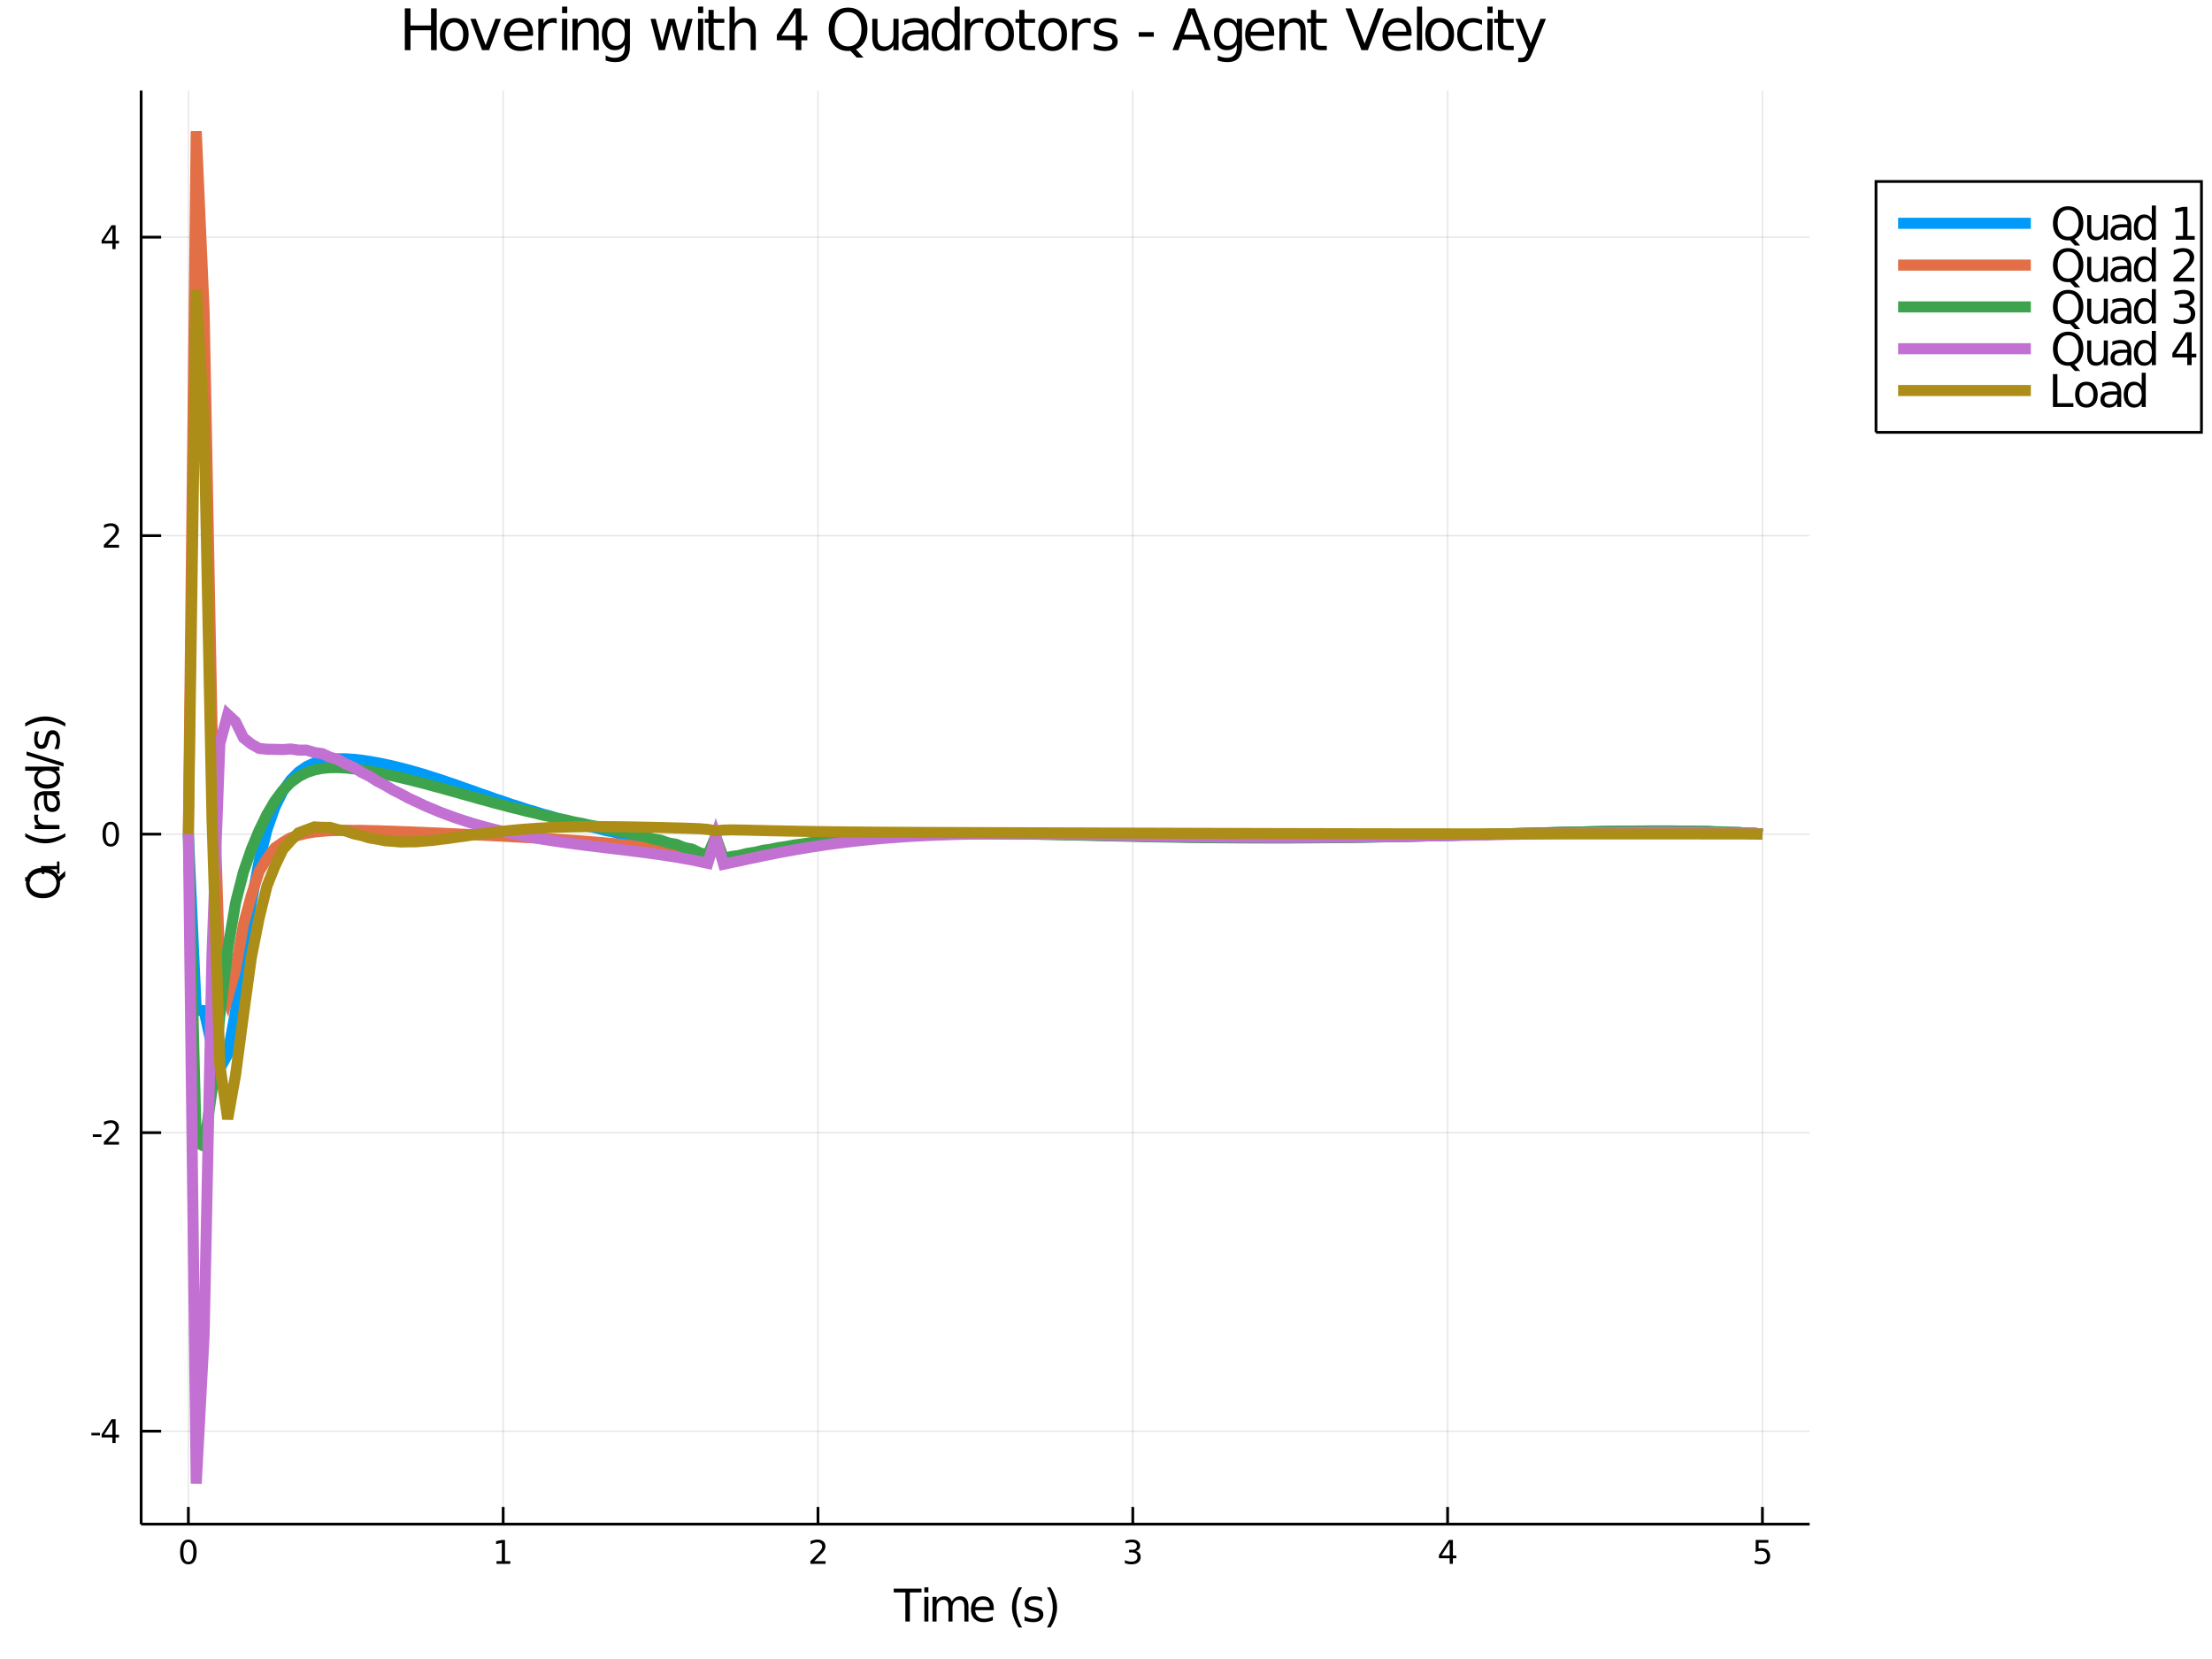 <?xml version="1.0" encoding="utf-8"?>
<svg xmlns="http://www.w3.org/2000/svg" xmlns:xlink="http://www.w3.org/1999/xlink" width="800" height="600" viewBox="0 0 3200 2400">
<rect x="0" y="0" width="3200" height="2400" fill="#333333" stroke="none"/>
<defs>
  <clipPath id="clip8000">
    <rect x="0" y="0" width="3200" height="2400"/>
  </clipPath>
</defs>
<path clip-path="url(#clip8000)" d="
M0 2400 L3200 2400 L3200 0 L0 0  Z
  " fill="#ffffff" fill-rule="evenodd" fill-opacity="1"/>
<defs>
  <clipPath id="clip8001">
    <rect x="640" y="0" width="2241" height="2241"/>
  </clipPath>
</defs>
<path clip-path="url(#clip8000)" d="
M204.177 2204.92 L2617.92 2204.92 L2617.92 131.032 L204.177 131.032  Z
  " fill="#ffffff" fill-rule="evenodd" fill-opacity="1"/>
<defs>
  <clipPath id="clip8002">
    <rect x="204" y="131" width="2415" height="2075"/>
  </clipPath>
</defs>
<polyline clip-path="url(#clip8002)" style="stroke:#000000; stroke-width:2; stroke-opacity:0.1; fill:none" points="
  272.49,2204.92 272.49,131.032 
  "/>
<polyline clip-path="url(#clip8002)" style="stroke:#000000; stroke-width:2; stroke-opacity:0.1; fill:none" points="
  727.914,2204.92 727.914,131.032 
  "/>
<polyline clip-path="url(#clip8002)" style="stroke:#000000; stroke-width:2; stroke-opacity:0.1; fill:none" points="
  1183.34,2204.92 1183.34,131.032 
  "/>
<polyline clip-path="url(#clip8002)" style="stroke:#000000; stroke-width:2; stroke-opacity:0.1; fill:none" points="
  1638.76,2204.92 1638.76,131.032 
  "/>
<polyline clip-path="url(#clip8002)" style="stroke:#000000; stroke-width:2; stroke-opacity:0.1; fill:none" points="
  2094.19,2204.92 2094.19,131.032 
  "/>
<polyline clip-path="url(#clip8002)" style="stroke:#000000; stroke-width:2; stroke-opacity:0.1; fill:none" points="
  2549.61,2204.92 2549.61,131.032 
  "/>
<polyline clip-path="url(#clip8002)" style="stroke:#000000; stroke-width:2; stroke-opacity:0.1; fill:none" points="
  204.177,2070.39 2617.92,2070.39 
  "/>
<polyline clip-path="url(#clip8002)" style="stroke:#000000; stroke-width:2; stroke-opacity:0.1; fill:none" points="
  204.177,1638.57 2617.92,1638.57 
  "/>
<polyline clip-path="url(#clip8002)" style="stroke:#000000; stroke-width:2; stroke-opacity:0.1; fill:none" points="
  204.177,1206.74 2617.92,1206.74 
  "/>
<polyline clip-path="url(#clip8002)" style="stroke:#000000; stroke-width:2; stroke-opacity:0.1; fill:none" points="
  204.177,774.919 2617.92,774.919 
  "/>
<polyline clip-path="url(#clip8002)" style="stroke:#000000; stroke-width:2; stroke-opacity:0.1; fill:none" points="
  204.177,343.096 2617.92,343.096 
  "/>
<polyline clip-path="url(#clip8000)" style="stroke:#000000; stroke-width:4; stroke-opacity:1; fill:none" points="
  204.177,2204.92 2617.92,2204.92 
  "/>
<polyline clip-path="url(#clip8000)" style="stroke:#000000; stroke-width:4; stroke-opacity:1; fill:none" points="
  204.177,2204.92 204.177,131.032 
  "/>
<polyline clip-path="url(#clip8000)" style="stroke:#000000; stroke-width:4; stroke-opacity:1; fill:none" points="
  272.49,2204.92 272.49,2180.03 
  "/>
<polyline clip-path="url(#clip8000)" style="stroke:#000000; stroke-width:4; stroke-opacity:1; fill:none" points="
  727.914,2204.92 727.914,2180.03 
  "/>
<polyline clip-path="url(#clip8000)" style="stroke:#000000; stroke-width:4; stroke-opacity:1; fill:none" points="
  1183.34,2204.92 1183.34,2180.03 
  "/>
<polyline clip-path="url(#clip8000)" style="stroke:#000000; stroke-width:4; stroke-opacity:1; fill:none" points="
  1638.76,2204.92 1638.76,2180.03 
  "/>
<polyline clip-path="url(#clip8000)" style="stroke:#000000; stroke-width:4; stroke-opacity:1; fill:none" points="
  2094.19,2204.92 2094.19,2180.03 
  "/>
<polyline clip-path="url(#clip8000)" style="stroke:#000000; stroke-width:4; stroke-opacity:1; fill:none" points="
  2549.61,2204.92 2549.61,2180.03 
  "/>
<polyline clip-path="url(#clip8000)" style="stroke:#000000; stroke-width:4; stroke-opacity:1; fill:none" points="
  204.177,2070.39 233.142,2070.39 
  "/>
<polyline clip-path="url(#clip8000)" style="stroke:#000000; stroke-width:4; stroke-opacity:1; fill:none" points="
  204.177,1638.57 233.142,1638.57 
  "/>
<polyline clip-path="url(#clip8000)" style="stroke:#000000; stroke-width:4; stroke-opacity:1; fill:none" points="
  204.177,1206.74 233.142,1206.74 
  "/>
<polyline clip-path="url(#clip8000)" style="stroke:#000000; stroke-width:4; stroke-opacity:1; fill:none" points="
  204.177,774.919 233.142,774.919 
  "/>
<polyline clip-path="url(#clip8000)" style="stroke:#000000; stroke-width:4; stroke-opacity:1; fill:none" points="
  204.177,343.096 233.142,343.096 
  "/>
<path clip-path="url(#clip8000)" d="M 0 0 M272.49 2230.91 Q268.879 2230.91 267.051 2234.48 Q265.245 2238.02 265.245 2245.15 Q265.245 2252.25 267.051 2255.82 Q268.879 2259.36 272.49 2259.36 Q276.125 2259.36 277.93 2255.82 Q279.759 2252.25 279.759 2245.15 Q279.759 2238.02 277.93 2234.48 Q276.125 2230.91 272.49 2230.91 M272.49 2227.21 Q278.301 2227.21 281.356 2231.81 Q284.435 2236.4 284.435 2245.15 Q284.435 2253.87 281.356 2258.48 Q278.301 2263.06 272.49 2263.06 Q266.68 2263.06 263.602 2258.48 Q260.546 2253.87 260.546 2245.15 Q260.546 2236.4 263.602 2231.81 Q266.68 2227.21 272.49 2227.21 Z" fill="#000000" fill-rule="evenodd" fill-opacity="1" /><path clip-path="url(#clip8000)" d="M 0 0 M718.296 2258.46 L725.935 2258.46 L725.935 2232.09 L717.625 2233.76 L717.625 2229.5 L725.889 2227.83 L730.565 2227.83 L730.565 2258.46 L738.204 2258.46 L738.204 2262.39 L718.296 2262.39 L718.296 2258.46 Z" fill="#000000" fill-rule="evenodd" fill-opacity="1" /><path clip-path="url(#clip8000)" d="M 0 0 M1177.99 2258.46 L1194.31 2258.46 L1194.31 2262.39 L1172.37 2262.39 L1172.37 2258.46 Q1175.03 2255.7 1179.61 2251.07 Q1184.22 2246.42 1185.4 2245.08 Q1187.64 2242.55 1188.52 2240.82 Q1189.43 2239.06 1189.43 2237.37 Q1189.43 2234.61 1187.48 2232.88 Q1185.56 2231.14 1182.46 2231.14 Q1180.26 2231.14 1177.81 2231.91 Q1175.38 2232.67 1172.6 2234.22 L1172.6 2229.5 Q1175.42 2228.36 1177.88 2227.79 Q1180.33 2227.21 1182.37 2227.21 Q1187.74 2227.21 1190.93 2229.89 Q1194.13 2232.58 1194.13 2237.07 Q1194.13 2239.2 1193.31 2241.12 Q1192.53 2243.02 1190.42 2245.61 Q1189.84 2246.28 1186.74 2249.5 Q1183.64 2252.69 1177.99 2258.46 Z" fill="#000000" fill-rule="evenodd" fill-opacity="1" /><path clip-path="url(#clip8000)" d="M 0 0 M1643.01 2243.76 Q1646.37 2244.48 1648.24 2246.74 Q1650.14 2249.01 1650.14 2252.35 Q1650.14 2257.46 1646.62 2260.26 Q1643.1 2263.06 1636.62 2263.06 Q1634.44 2263.06 1632.13 2262.62 Q1629.84 2262.21 1627.38 2261.35 L1627.38 2256.84 Q1629.33 2257.97 1631.64 2258.55 Q1633.96 2259.13 1636.48 2259.13 Q1640.88 2259.13 1643.17 2257.39 Q1645.49 2255.66 1645.49 2252.35 Q1645.49 2249.29 1643.33 2247.58 Q1641.2 2245.84 1637.38 2245.84 L1633.36 2245.84 L1633.36 2242 L1637.57 2242 Q1641.02 2242 1642.85 2240.63 Q1644.68 2239.24 1644.68 2236.65 Q1644.68 2233.99 1642.78 2232.58 Q1640.9 2231.14 1637.38 2231.14 Q1635.46 2231.14 1633.26 2231.56 Q1631.07 2231.98 1628.43 2232.85 L1628.43 2228.69 Q1631.09 2227.95 1633.4 2227.58 Q1635.74 2227.21 1637.8 2227.21 Q1643.13 2227.21 1646.23 2229.64 Q1649.33 2232.04 1649.33 2236.17 Q1649.33 2239.04 1647.69 2241.03 Q1646.04 2242.99 1643.01 2243.76 Z" fill="#000000" fill-rule="evenodd" fill-opacity="1" /><path clip-path="url(#clip8000)" d="M 0 0 M2097.2 2231.91 L2085.39 2250.35 L2097.2 2250.35 L2097.2 2231.91 M2095.97 2227.83 L2101.85 2227.83 L2101.85 2250.35 L2106.78 2250.35 L2106.78 2254.24 L2101.85 2254.24 L2101.85 2262.39 L2097.2 2262.39 L2097.2 2254.24 L2081.59 2254.24 L2081.59 2249.73 L2095.97 2227.83 Z" fill="#000000" fill-rule="evenodd" fill-opacity="1" /><path clip-path="url(#clip8000)" d="M 0 0 M2539.89 2227.83 L2558.24 2227.83 L2558.24 2231.77 L2544.17 2231.77 L2544.17 2240.24 Q2545.19 2239.89 2546.21 2239.73 Q2547.23 2239.54 2548.24 2239.54 Q2554.03 2239.54 2557.41 2242.72 Q2560.79 2245.89 2560.79 2251.3 Q2560.79 2256.88 2557.32 2259.98 Q2553.85 2263.06 2547.53 2263.06 Q2545.35 2263.06 2543.08 2262.69 Q2540.84 2262.32 2538.43 2261.58 L2538.43 2256.88 Q2540.51 2258.02 2542.73 2258.57 Q2544.96 2259.13 2547.43 2259.13 Q2551.44 2259.13 2553.78 2257.02 Q2556.11 2254.92 2556.11 2251.3 Q2556.11 2247.69 2553.78 2245.59 Q2551.44 2243.48 2547.43 2243.48 Q2545.56 2243.48 2543.68 2243.9 Q2541.83 2244.31 2539.89 2245.19 L2539.89 2227.83 Z" fill="#000000" fill-rule="evenodd" fill-opacity="1" /><path clip-path="url(#clip8000)" d="M 0 0 M132.2 2072.78 L144.677 2072.78 L144.677 2076.58 L132.2 2076.58 L132.2 2072.78 Z" fill="#000000" fill-rule="evenodd" fill-opacity="1" /><path clip-path="url(#clip8000)" d="M 0 0 M162.594 2057.18 L150.788 2075.63 L162.594 2075.63 L162.594 2057.18 M161.367 2053.11 L167.246 2053.11 L167.246 2075.63 L172.177 2075.63 L172.177 2079.52 L167.246 2079.52 L167.246 2087.67 L162.594 2087.67 L162.594 2079.52 L146.992 2079.52 L146.992 2075.01 L161.367 2053.11 Z" fill="#000000" fill-rule="evenodd" fill-opacity="1" /><path clip-path="url(#clip8000)" d="M 0 0 M134.283 1640.96 L146.76 1640.96 L146.76 1644.76 L134.283 1644.76 L134.283 1640.96 Z" fill="#000000" fill-rule="evenodd" fill-opacity="1" /><path clip-path="url(#clip8000)" d="M 0 0 M155.857 1651.91 L172.177 1651.91 L172.177 1655.85 L150.232 1655.85 L150.232 1651.91 Q152.894 1649.16 157.478 1644.53 Q162.084 1639.87 163.265 1638.53 Q165.51 1636.01 166.39 1634.27 Q167.293 1632.51 167.293 1630.82 Q167.293 1628.07 165.348 1626.33 Q163.427 1624.6 160.325 1624.6 Q158.126 1624.6 155.672 1625.36 Q153.242 1626.12 150.464 1627.67 L150.464 1622.95 Q153.288 1621.82 155.742 1621.24 Q158.195 1620.66 160.232 1620.66 Q165.603 1620.66 168.797 1623.35 Q171.992 1626.03 171.992 1630.52 Q171.992 1632.65 171.181 1634.57 Q170.394 1636.47 168.288 1639.06 Q167.709 1639.73 164.607 1642.95 Q161.506 1646.15 155.857 1651.91 Z" fill="#000000" fill-rule="evenodd" fill-opacity="1" /><path clip-path="url(#clip8000)" d="M 0 0 M160.232 1192.54 Q156.621 1192.54 154.793 1196.11 Q152.987 1199.65 152.987 1206.78 Q152.987 1213.88 154.793 1217.45 Q156.621 1220.99 160.232 1220.99 Q163.867 1220.99 165.672 1217.45 Q167.501 1213.88 167.501 1206.78 Q167.501 1199.65 165.672 1196.11 Q163.867 1192.54 160.232 1192.54 M160.232 1188.84 Q166.043 1188.84 169.098 1193.44 Q172.177 1198.03 172.177 1206.78 Q172.177 1215.5 169.098 1220.11 Q166.043 1224.69 160.232 1224.69 Q154.422 1224.69 151.344 1220.11 Q148.288 1215.5 148.288 1206.78 Q148.288 1198.03 151.344 1193.44 Q154.422 1188.84 160.232 1188.84 Z" fill="#000000" fill-rule="evenodd" fill-opacity="1" /><path clip-path="url(#clip8000)" d="M 0 0 M155.857 788.264 L172.177 788.264 L172.177 792.199 L150.232 792.199 L150.232 788.264 Q152.894 785.509 157.478 780.88 Q162.084 776.227 163.265 774.884 Q165.51 772.361 166.39 770.625 Q167.293 768.866 167.293 767.176 Q167.293 764.421 165.348 762.685 Q163.427 760.949 160.325 760.949 Q158.126 760.949 155.672 761.713 Q153.242 762.477 150.464 764.028 L150.464 759.306 Q153.288 758.172 155.742 757.593 Q158.195 757.014 160.232 757.014 Q165.603 757.014 168.797 759.699 Q171.992 762.384 171.992 766.875 Q171.992 769.005 171.181 770.926 Q170.394 772.824 168.288 775.417 Q167.709 776.088 164.607 779.306 Q161.506 782.5 155.857 788.264 Z" fill="#000000" fill-rule="evenodd" fill-opacity="1" /><path clip-path="url(#clip8000)" d="M 0 0 M162.594 329.89 L150.788 348.339 L162.594 348.339 L162.594 329.89 M161.367 325.816 L167.246 325.816 L167.246 348.339 L172.177 348.339 L172.177 352.228 L167.246 352.228 L167.246 360.376 L162.594 360.376 L162.594 352.228 L146.992 352.228 L146.992 347.714 L161.367 325.816 Z" fill="#000000" fill-rule="evenodd" fill-opacity="1" /><path clip-path="url(#clip8000)" d="M 0 0 M585.658 12.096 L593.841 12.096 L593.841 36.888 L623.575 36.888 L623.575 12.096 L631.757 12.096 L631.757 72.576 L623.575 72.576 L623.575 43.774 L593.841 43.774 L593.841 72.576 L585.658 72.576 L585.658 12.096 Z" fill="#000000" fill-rule="evenodd" fill-opacity="1" /><path clip-path="url(#clip8000)" d="M 0 0 M657.157 32.431 Q651.161 32.431 647.677 37.131 Q644.194 41.789 644.194 49.931 Q644.194 58.074 647.637 62.773 Q651.121 67.431 657.157 67.431 Q663.111 67.431 666.595 62.732 Q670.079 58.033 670.079 49.931 Q670.079 41.87 666.595 37.171 Q663.111 32.431 657.157 32.431 M657.157 26.112 Q666.879 26.112 672.428 32.431 Q677.978 38.751 677.978 49.931 Q677.978 61.071 672.428 67.431 Q666.879 73.751 657.157 73.751 Q647.394 73.751 641.844 67.431 Q636.335 61.071 636.335 49.931 Q636.335 38.751 641.844 32.431 Q647.394 26.112 657.157 26.112 Z" fill="#000000" fill-rule="evenodd" fill-opacity="1" /><path clip-path="url(#clip8000)" d="M 0 0 M680.449 27.206 L688.349 27.206 L702.527 65.284 L716.705 27.206 L724.604 27.206 L707.59 72.576 L697.463 72.576 L680.449 27.206 Z" fill="#000000" fill-rule="evenodd" fill-opacity="1" /><path clip-path="url(#clip8000)" d="M 0 0 M771.23 48.028 L771.23 51.673 L736.959 51.673 Q737.445 59.37 741.577 63.421 Q745.75 67.431 753.163 67.431 Q757.457 67.431 761.467 66.378 Q765.518 65.325 769.488 63.218 L769.488 70.267 Q765.478 71.968 761.265 72.86 Q757.052 73.751 752.717 73.751 Q741.861 73.751 735.501 67.431 Q729.182 61.112 729.182 50.337 Q729.182 39.197 735.177 32.675 Q741.213 26.112 751.421 26.112 Q760.576 26.112 765.883 32.026 Q771.23 37.9 771.23 48.028 M763.776 45.84 Q763.695 39.723 760.333 36.077 Q757.011 32.431 751.502 32.431 Q745.264 32.431 741.496 35.956 Q737.77 39.48 737.202 45.88 L763.776 45.84 Z" fill="#000000" fill-rule="evenodd" fill-opacity="1" /><path clip-path="url(#clip8000)" d="M 0 0 M805.339 34.173 Q804.083 33.444 802.584 33.12 Q801.126 32.756 799.343 32.756 Q793.024 32.756 789.621 36.888 Q786.259 40.979 786.259 48.676 L786.259 72.576 L778.765 72.576 L778.765 27.206 L786.259 27.206 L786.259 34.254 Q788.608 30.122 792.376 28.138 Q796.143 26.112 801.531 26.112 Q802.3 26.112 803.232 26.234 Q804.164 26.315 805.298 26.517 L805.339 34.173 Z" fill="#000000" fill-rule="evenodd" fill-opacity="1" /><path clip-path="url(#clip8000)" d="M 0 0 M813.157 27.206 L820.611 27.206 L820.611 72.576 L813.157 72.576 L813.157 27.206 M813.157 9.544 L820.611 9.544 L820.611 18.983 L813.157 18.983 L813.157 9.544 Z" fill="#000000" fill-rule="evenodd" fill-opacity="1" /><path clip-path="url(#clip8000)" d="M 0 0 M866.143 45.192 L866.143 72.576 L858.689 72.576 L858.689 45.435 Q858.689 38.994 856.177 35.794 Q853.666 32.594 848.643 32.594 Q842.607 32.594 839.123 36.442 Q835.639 40.29 835.639 46.934 L835.639 72.576 L828.145 72.576 L828.145 27.206 L835.639 27.206 L835.639 34.254 Q838.313 30.163 841.918 28.138 Q845.564 26.112 850.304 26.112 Q858.122 26.112 862.132 30.973 Q866.143 35.794 866.143 45.192 Z" fill="#000000" fill-rule="evenodd" fill-opacity="1" /><path clip-path="url(#clip8000)" d="M 0 0 M903.816 49.364 Q903.816 41.263 900.454 36.806 Q897.132 32.35 891.096 32.35 Q885.101 32.35 881.739 36.806 Q878.417 41.263 878.417 49.364 Q878.417 57.426 881.739 61.882 Q885.101 66.338 891.096 66.338 Q897.132 66.338 900.454 61.882 Q903.816 57.426 903.816 49.364 M911.27 66.945 Q911.27 78.531 906.125 84.162 Q900.98 89.833 890.367 89.833 Q886.438 89.833 882.954 89.225 Q879.47 88.658 876.189 87.443 L876.189 80.192 Q879.47 81.974 882.67 82.825 Q885.871 83.675 889.192 83.675 Q896.524 83.675 900.17 79.827 Q903.816 76.019 903.816 68.282 L903.816 64.596 Q901.507 68.606 897.902 70.591 Q894.296 72.576 889.273 72.576 Q880.929 72.576 875.824 66.216 Q870.72 59.856 870.72 49.364 Q870.72 38.832 875.824 32.472 Q880.929 26.112 889.273 26.112 Q894.296 26.112 897.902 28.097 Q901.507 30.082 903.816 34.092 L903.816 27.206 L911.27 27.206 L911.27 66.945 Z" fill="#000000" fill-rule="evenodd" fill-opacity="1" /><path clip-path="url(#clip8000)" d="M 0 0 M941.125 27.206 L948.579 27.206 L957.896 62.611 L967.172 27.206 L975.963 27.206 L985.28 62.611 L994.556 27.206 L1002.01 27.206 L990.141 72.576 L981.35 72.576 L971.588 35.389 L961.785 72.576 L952.994 72.576 L941.125 27.206 Z" fill="#000000" fill-rule="evenodd" fill-opacity="1" /><path clip-path="url(#clip8000)" d="M 0 0 M1009.83 27.206 L1017.28 27.206 L1017.28 72.576 L1009.83 72.576 L1009.83 27.206 M1009.83 9.544 L1017.28 9.544 L1017.28 18.983 L1009.83 18.983 L1009.83 9.544 Z" fill="#000000" fill-rule="evenodd" fill-opacity="1" /><path clip-path="url(#clip8000)" d="M 0 0 M1032.47 14.324 L1032.47 27.206 L1047.83 27.206 L1047.83 32.999 L1032.47 32.999 L1032.47 57.628 Q1032.47 63.178 1033.97 64.758 Q1035.51 66.338 1040.17 66.338 L1047.83 66.338 L1047.83 72.576 L1040.17 72.576 Q1031.54 72.576 1028.26 69.376 Q1024.98 66.135 1024.98 57.628 L1024.98 32.999 L1019.51 32.999 L1019.51 27.206 L1024.98 27.206 L1024.98 14.324 L1032.47 14.324 Z" fill="#000000" fill-rule="evenodd" fill-opacity="1" /><path clip-path="url(#clip8000)" d="M 0 0 M1093.36 45.192 L1093.36 72.576 L1085.9 72.576 L1085.9 45.435 Q1085.9 38.994 1083.39 35.794 Q1080.88 32.594 1075.86 32.594 Q1069.82 32.594 1066.34 36.442 Q1062.85 40.29 1062.85 46.934 L1062.85 72.576 L1055.36 72.576 L1055.36 9.544 L1062.85 9.544 L1062.85 34.254 Q1065.53 30.163 1069.13 28.138 Q1072.78 26.112 1077.52 26.112 Q1085.34 26.112 1089.35 30.973 Q1093.36 35.794 1093.36 45.192 Z" fill="#000000" fill-rule="evenodd" fill-opacity="1" /><path clip-path="url(#clip8000)" d="M 0 0 M1151.08 19.226 L1130.42 51.511 L1151.08 51.511 L1151.08 19.226 M1148.94 12.096 L1159.23 12.096 L1159.23 51.511 L1167.85 51.511 L1167.85 58.317 L1159.23 58.317 L1159.23 72.576 L1151.08 72.576 L1151.08 58.317 L1123.78 58.317 L1123.78 50.418 L1148.94 12.096 Z" fill="#000000" fill-rule="evenodd" fill-opacity="1" /><path clip-path="url(#clip8000)" d="M 0 0 M1226.92 17.646 Q1218 17.646 1212.74 24.289 Q1207.51 30.933 1207.51 42.397 Q1207.51 53.82 1212.74 60.464 Q1218 67.107 1226.92 67.107 Q1235.83 67.107 1241.01 60.464 Q1246.24 53.82 1246.24 42.397 Q1246.24 30.933 1241.01 24.289 Q1235.83 17.646 1226.92 17.646 M1238.38 71.482 L1249.16 83.27 L1239.27 83.27 L1230.32 73.589 Q1228.98 73.67 1228.25 73.71 Q1227.56 73.751 1226.92 73.751 Q1214.16 73.751 1206.5 65.244 Q1198.88 56.697 1198.88 42.397 Q1198.88 28.057 1206.5 19.55 Q1214.16 11.002 1226.92 11.002 Q1239.64 11.002 1247.25 19.55 Q1254.87 28.057 1254.87 42.397 Q1254.87 52.929 1250.61 60.423 Q1246.4 67.918 1238.38 71.482 Z" fill="#000000" fill-rule="evenodd" fill-opacity="1" /><path clip-path="url(#clip8000)" d="M 0 0 M1261.92 54.671 L1261.92 27.206 L1269.37 27.206 L1269.37 54.387 Q1269.37 60.828 1271.88 64.069 Q1274.39 67.269 1279.42 67.269 Q1285.45 67.269 1288.94 63.421 Q1292.46 59.573 1292.46 52.929 L1292.46 27.206 L1299.91 27.206 L1299.91 72.576 L1292.46 72.576 L1292.46 65.608 Q1289.75 69.74 1286.14 71.766 Q1282.58 73.751 1277.84 73.751 Q1270.02 73.751 1265.97 68.89 Q1261.92 64.029 1261.92 54.671 M1280.67 26.112 L1280.67 26.112 Z" fill="#000000" fill-rule="evenodd" fill-opacity="1" /><path clip-path="url(#clip8000)" d="M 0 0 M1328.35 49.769 Q1319.32 49.769 1315.83 51.835 Q1312.35 53.901 1312.35 58.884 Q1312.35 62.854 1314.94 65.203 Q1317.58 67.512 1322.07 67.512 Q1328.27 67.512 1332 63.137 Q1335.76 58.722 1335.76 51.43 L1335.76 49.769 L1328.35 49.769 M1343.22 46.691 L1343.22 72.576 L1335.76 72.576 L1335.76 65.689 Q1333.21 69.821 1329.4 71.806 Q1325.6 73.751 1320.09 73.751 Q1313.12 73.751 1308.99 69.862 Q1304.9 65.933 1304.9 59.37 Q1304.9 51.714 1310 47.825 Q1315.14 43.936 1325.31 43.936 L1335.76 43.936 L1335.76 43.207 Q1335.76 38.062 1332.36 35.267 Q1329 32.431 1322.88 32.431 Q1318.99 32.431 1315.31 33.363 Q1311.62 34.295 1308.22 36.158 L1308.22 29.272 Q1312.31 27.692 1316.16 26.922 Q1320.01 26.112 1323.65 26.112 Q1333.5 26.112 1338.36 31.216 Q1343.22 36.32 1343.22 46.691 Z" fill="#000000" fill-rule="evenodd" fill-opacity="1" /><path clip-path="url(#clip8000)" d="M 0 0 M1380.89 34.092 L1380.89 9.544 L1388.34 9.544 L1388.34 72.576 L1380.89 72.576 L1380.89 65.77 Q1378.54 69.821 1374.94 71.806 Q1371.37 73.751 1366.35 73.751 Q1358.13 73.751 1352.94 67.188 Q1347.8 60.626 1347.8 49.931 Q1347.8 39.237 1352.94 32.675 Q1358.13 26.112 1366.35 26.112 Q1371.37 26.112 1374.94 28.097 Q1378.54 30.041 1380.89 34.092 M1355.49 49.931 Q1355.49 58.155 1358.85 62.854 Q1362.26 67.512 1368.17 67.512 Q1374.09 67.512 1377.49 62.854 Q1380.89 58.155 1380.89 49.931 Q1380.89 41.708 1377.49 37.05 Q1374.09 32.35 1368.17 32.35 Q1362.26 32.35 1358.85 37.05 Q1355.49 41.708 1355.49 49.931 Z" fill="#000000" fill-rule="evenodd" fill-opacity="1" /><path clip-path="url(#clip8000)" d="M 0 0 M1422.45 34.173 Q1421.2 33.444 1419.7 33.12 Q1418.24 32.756 1416.46 32.756 Q1410.14 32.756 1406.74 36.888 Q1403.37 40.979 1403.37 48.676 L1403.37 72.576 L1395.88 72.576 L1395.88 27.206 L1403.37 27.206 L1403.37 34.254 Q1405.72 30.122 1409.49 28.138 Q1413.26 26.112 1418.65 26.112 Q1419.42 26.112 1420.35 26.234 Q1421.28 26.315 1422.41 26.517 L1422.45 34.173 Z" fill="#000000" fill-rule="evenodd" fill-opacity="1" /><path clip-path="url(#clip8000)" d="M 0 0 M1446.03 32.431 Q1440.03 32.431 1436.55 37.131 Q1433.07 41.789 1433.07 49.931 Q1433.07 58.074 1436.51 62.773 Q1439.99 67.431 1446.03 67.431 Q1451.98 67.431 1455.47 62.732 Q1458.95 58.033 1458.95 49.931 Q1458.95 41.87 1455.47 37.171 Q1451.98 32.431 1446.03 32.431 M1446.03 26.112 Q1455.75 26.112 1461.3 32.431 Q1466.85 38.751 1466.85 49.931 Q1466.85 61.071 1461.3 67.431 Q1455.75 73.751 1446.03 73.751 Q1436.27 73.751 1430.72 67.431 Q1425.21 61.071 1425.21 49.931 Q1425.21 38.751 1430.72 32.431 Q1436.27 26.112 1446.03 26.112 Z" fill="#000000" fill-rule="evenodd" fill-opacity="1" /><path clip-path="url(#clip8000)" d="M 0 0 M1482.04 14.324 L1482.04 27.206 L1497.4 27.206 L1497.4 32.999 L1482.04 32.999 L1482.04 57.628 Q1482.04 63.178 1483.54 64.758 Q1485.08 66.338 1489.74 66.338 L1497.4 66.338 L1497.4 72.576 L1489.74 72.576 Q1481.11 72.576 1477.83 69.376 Q1474.55 66.135 1474.55 57.628 L1474.55 32.999 L1469.08 32.999 L1469.08 27.206 L1474.55 27.206 L1474.55 14.324 L1482.04 14.324 Z" fill="#000000" fill-rule="evenodd" fill-opacity="1" /><path clip-path="url(#clip8000)" d="M 0 0 M1522.79 32.431 Q1516.8 32.431 1513.32 37.131 Q1509.83 41.789 1509.83 49.931 Q1509.83 58.074 1513.27 62.773 Q1516.76 67.431 1522.79 67.431 Q1528.75 67.431 1532.23 62.732 Q1535.72 58.033 1535.72 49.931 Q1535.72 41.87 1532.23 37.171 Q1528.75 32.431 1522.79 32.431 M1522.79 26.112 Q1532.52 26.112 1538.07 32.431 Q1543.62 38.751 1543.62 49.931 Q1543.62 61.071 1538.07 67.431 Q1532.52 73.751 1522.79 73.751 Q1513.03 73.751 1507.48 67.431 Q1501.97 61.071 1501.97 49.931 Q1501.97 38.751 1507.48 32.431 Q1513.03 26.112 1522.79 26.112 Z" fill="#000000" fill-rule="evenodd" fill-opacity="1" /><path clip-path="url(#clip8000)" d="M 0 0 M1577.72 34.173 Q1576.47 33.444 1574.97 33.12 Q1573.51 32.756 1571.73 32.756 Q1565.41 32.756 1562.01 36.888 Q1558.64 40.979 1558.64 48.676 L1558.64 72.576 L1551.15 72.576 L1551.15 27.206 L1558.64 27.206 L1558.64 34.254 Q1560.99 30.122 1564.76 28.138 Q1568.53 26.112 1573.92 26.112 Q1574.69 26.112 1575.62 26.234 Q1576.55 26.315 1577.68 26.517 L1577.72 34.173 Z" fill="#000000" fill-rule="evenodd" fill-opacity="1" /><path clip-path="url(#clip8000)" d="M 0 0 M1614.47 28.543 L1614.47 35.591 Q1611.31 33.971 1607.9 33.161 Q1604.5 32.35 1600.86 32.35 Q1595.31 32.35 1592.51 34.052 Q1589.76 35.753 1589.76 39.156 Q1589.76 41.749 1591.74 43.248 Q1593.73 44.706 1599.72 46.043 L1602.27 46.61 Q1610.21 48.311 1613.53 51.43 Q1616.9 54.509 1616.9 60.059 Q1616.9 66.378 1611.87 70.064 Q1606.89 73.751 1598.14 73.751 Q1594.5 73.751 1590.53 73.022 Q1586.6 72.333 1582.22 70.915 L1582.22 63.218 Q1586.35 65.365 1590.36 66.459 Q1594.37 67.512 1598.3 67.512 Q1603.57 67.512 1606.4 65.73 Q1609.24 63.907 1609.24 60.626 Q1609.24 57.588 1607.17 55.967 Q1605.15 54.347 1598.22 52.848 L1595.63 52.24 Q1588.7 50.782 1585.62 47.785 Q1582.55 44.746 1582.55 39.48 Q1582.55 33.08 1587.08 29.596 Q1591.62 26.112 1599.96 26.112 Q1604.1 26.112 1607.74 26.72 Q1611.39 27.327 1614.47 28.543 Z" fill="#000000" fill-rule="evenodd" fill-opacity="1" /><path clip-path="url(#clip8000)" d="M 0 0 M1647.32 46.529 L1669.15 46.529 L1669.15 53.172 L1647.32 53.172 L1647.32 46.529 Z" fill="#000000" fill-rule="evenodd" fill-opacity="1" /><path clip-path="url(#clip8000)" d="M 0 0 M1723.88 20.157 L1712.78 50.255 L1735.02 50.255 L1723.88 20.157 M1719.26 12.096 L1728.54 12.096 L1751.59 72.576 L1743.08 72.576 L1737.57 57.061 L1710.31 57.061 L1704.8 72.576 L1696.17 72.576 L1719.26 12.096 Z" fill="#000000" fill-rule="evenodd" fill-opacity="1" /><path clip-path="url(#clip8000)" d="M 0 0 M1789.26 49.364 Q1789.26 41.263 1785.9 36.806 Q1782.58 32.35 1776.54 32.35 Q1770.55 32.35 1767.19 36.806 Q1763.86 41.263 1763.86 49.364 Q1763.86 57.426 1767.19 61.882 Q1770.55 66.338 1776.54 66.338 Q1782.58 66.338 1785.9 61.882 Q1789.26 57.426 1789.26 49.364 M1796.72 66.945 Q1796.72 78.531 1791.57 84.162 Q1786.43 89.833 1775.81 89.833 Q1771.88 89.833 1768.4 89.225 Q1764.92 88.658 1761.64 87.443 L1761.64 80.192 Q1764.92 81.974 1768.12 82.825 Q1771.32 83.675 1774.64 83.675 Q1781.97 83.675 1785.62 79.827 Q1789.26 76.019 1789.26 68.282 L1789.26 64.596 Q1786.95 68.606 1783.35 70.591 Q1779.74 72.576 1774.72 72.576 Q1766.38 72.576 1761.27 66.216 Q1756.17 59.856 1756.17 49.364 Q1756.17 38.832 1761.27 32.472 Q1766.38 26.112 1774.72 26.112 Q1779.74 26.112 1783.35 28.097 Q1786.95 30.082 1789.26 34.092 L1789.26 27.206 L1796.72 27.206 L1796.72 66.945 Z" fill="#000000" fill-rule="evenodd" fill-opacity="1" /><path clip-path="url(#clip8000)" d="M 0 0 M1843.34 48.028 L1843.34 51.673 L1809.07 51.673 Q1809.56 59.37 1813.69 63.421 Q1817.86 67.431 1825.28 67.431 Q1829.57 67.431 1833.58 66.378 Q1837.63 65.325 1841.6 63.218 L1841.6 70.267 Q1837.59 71.968 1833.38 72.86 Q1829.16 73.751 1824.83 73.751 Q1813.97 73.751 1807.61 67.431 Q1801.29 61.112 1801.29 50.337 Q1801.29 39.197 1807.29 32.675 Q1813.33 26.112 1823.53 26.112 Q1832.69 26.112 1838 32.026 Q1843.34 37.9 1843.34 48.028 M1835.89 45.84 Q1835.81 39.723 1832.45 36.077 Q1829.12 32.431 1823.61 32.431 Q1817.38 32.431 1813.61 35.956 Q1809.88 39.48 1809.31 45.88 L1835.89 45.84 Z" fill="#000000" fill-rule="evenodd" fill-opacity="1" /><path clip-path="url(#clip8000)" d="M 0 0 M1888.87 45.192 L1888.87 72.576 L1881.42 72.576 L1881.42 45.435 Q1881.42 38.994 1878.91 35.794 Q1876.4 32.594 1871.37 32.594 Q1865.34 32.594 1861.85 36.442 Q1858.37 40.29 1858.37 46.934 L1858.37 72.576 L1850.88 72.576 L1850.88 27.206 L1858.37 27.206 L1858.37 34.254 Q1861.04 30.163 1864.65 28.138 Q1868.3 26.112 1873.04 26.112 Q1880.85 26.112 1884.86 30.973 Q1888.87 35.794 1888.87 45.192 Z" fill="#000000" fill-rule="evenodd" fill-opacity="1" /><path clip-path="url(#clip8000)" d="M 0 0 M1904.07 14.324 L1904.07 27.206 L1919.42 27.206 L1919.42 32.999 L1904.07 32.999 L1904.07 57.628 Q1904.07 63.178 1905.56 64.758 Q1907.1 66.338 1911.76 66.338 L1919.42 66.338 L1919.42 72.576 L1911.76 72.576 Q1903.13 72.576 1899.85 69.376 Q1896.57 66.135 1896.57 57.628 L1896.57 32.999 L1891.1 32.999 L1891.1 27.206 L1896.57 27.206 L1896.57 14.324 L1904.07 14.324 Z" fill="#000000" fill-rule="evenodd" fill-opacity="1" /><path clip-path="url(#clip8000)" d="M 0 0 M1969.53 72.576 L1946.44 12.096 L1954.99 12.096 L1974.15 63.016 L1993.35 12.096 L2001.85 12.096 L1978.8 72.576 L1969.53 72.576 Z" fill="#000000" fill-rule="evenodd" fill-opacity="1" /><path clip-path="url(#clip8000)" d="M 0 0 M2042.04 48.028 L2042.04 51.673 L2007.77 51.673 Q2008.25 59.37 2012.39 63.421 Q2016.56 67.431 2023.97 67.431 Q2028.27 67.431 2032.28 66.378 Q2036.33 65.325 2040.3 63.218 L2040.3 70.267 Q2036.29 71.968 2032.07 72.86 Q2027.86 73.751 2023.53 73.751 Q2012.67 73.751 2006.31 67.431 Q1999.99 61.112 1999.99 50.337 Q1999.99 39.197 2005.99 32.675 Q2012.02 26.112 2022.23 26.112 Q2031.39 26.112 2036.69 32.026 Q2042.04 37.9 2042.04 48.028 M2034.59 45.84 Q2034.5 39.723 2031.14 36.077 Q2027.82 32.431 2022.31 32.431 Q2016.07 32.431 2012.31 35.956 Q2008.58 39.48 2008.01 45.88 L2034.59 45.84 Z" fill="#000000" fill-rule="evenodd" fill-opacity="1" /><path clip-path="url(#clip8000)" d="M 0 0 M2049.86 9.544 L2057.31 9.544 L2057.31 72.576 L2049.86 72.576 L2049.86 9.544 Z" fill="#000000" fill-rule="evenodd" fill-opacity="1" /><path clip-path="url(#clip8000)" d="M 0 0 M2082.71 32.431 Q2076.71 32.431 2073.23 37.131 Q2069.75 41.789 2069.75 49.931 Q2069.75 58.074 2073.19 62.773 Q2076.67 67.431 2082.71 67.431 Q2088.67 67.431 2092.15 62.732 Q2095.63 58.033 2095.63 49.931 Q2095.63 41.87 2092.15 37.171 Q2088.67 32.431 2082.71 32.431 M2082.71 26.112 Q2092.43 26.112 2097.98 32.431 Q2103.53 38.751 2103.53 49.931 Q2103.53 61.071 2097.98 67.431 Q2092.43 73.751 2082.71 73.751 Q2072.95 73.751 2067.4 67.431 Q2061.89 61.071 2061.89 49.931 Q2061.89 38.751 2067.4 32.431 Q2072.95 26.112 2082.71 26.112 Z" fill="#000000" fill-rule="evenodd" fill-opacity="1" /><path clip-path="url(#clip8000)" d="M 0 0 M2144 28.948 L2144 35.915 Q2140.84 34.173 2137.64 33.323 Q2134.48 32.431 2131.24 32.431 Q2123.99 32.431 2119.98 37.05 Q2115.97 41.627 2115.97 49.931 Q2115.97 58.236 2119.98 62.854 Q2123.99 67.431 2131.24 67.431 Q2134.48 67.431 2137.64 66.581 Q2140.84 65.689 2144 63.948 L2144 70.834 Q2140.88 72.292 2137.52 73.022 Q2134.2 73.751 2130.43 73.751 Q2120.18 73.751 2114.15 67.31 Q2108.11 60.869 2108.11 49.931 Q2108.11 38.832 2114.19 32.472 Q2120.3 26.112 2130.92 26.112 Q2134.36 26.112 2137.64 26.841 Q2140.92 27.53 2144 28.948 Z" fill="#000000" fill-rule="evenodd" fill-opacity="1" /><path clip-path="url(#clip8000)" d="M 0 0 M2151.82 27.206 L2159.27 27.206 L2159.27 72.576 L2151.82 72.576 L2151.82 27.206 M2151.82 9.544 L2159.27 9.544 L2159.27 18.983 L2151.82 18.983 L2151.82 9.544 Z" fill="#000000" fill-rule="evenodd" fill-opacity="1" /><path clip-path="url(#clip8000)" d="M 0 0 M2174.46 14.324 L2174.46 27.206 L2189.82 27.206 L2189.82 32.999 L2174.46 32.999 L2174.46 57.628 Q2174.46 63.178 2175.96 64.758 Q2177.5 66.338 2182.16 66.338 L2189.82 66.338 L2189.82 72.576 L2182.16 72.576 Q2173.53 72.576 2170.25 69.376 Q2166.97 66.135 2166.97 57.628 L2166.97 32.999 L2161.5 32.999 L2161.5 27.206 L2166.97 27.206 L2166.97 14.324 L2174.46 14.324 Z" fill="#000000" fill-rule="evenodd" fill-opacity="1" /><path clip-path="url(#clip8000)" d="M 0 0 M2216.51 76.789 Q2213.35 84.891 2210.35 87.362 Q2207.36 89.833 2202.33 89.833 L2196.38 89.833 L2196.38 83.594 L2200.75 83.594 Q2203.83 83.594 2205.53 82.136 Q2207.24 80.678 2209.3 75.25 L2210.64 71.847 L2192.29 27.206 L2200.19 27.206 L2214.36 62.692 L2228.54 27.206 L2236.44 27.206 L2216.51 76.789 Z" fill="#000000" fill-rule="evenodd" fill-opacity="1" /><path clip-path="url(#clip8000)" d="M 0 0 M1292.89 2298.26 L1333.09 2298.26 L1333.09 2303.67 L1316.22 2303.67 L1316.22 2345.78 L1309.76 2345.78 L1309.76 2303.67 L1292.89 2303.67 L1292.89 2298.26 Z" fill="#000000" fill-rule="evenodd" fill-opacity="1" /><path clip-path="url(#clip8000)" d="M 0 0 M1337.22 2310.14 L1343.08 2310.14 L1343.08 2345.78 L1337.22 2345.78 L1337.22 2310.14 M1337.22 2296.26 L1343.08 2296.26 L1343.08 2303.67 L1337.22 2303.67 L1337.22 2296.26 Z" fill="#000000" fill-rule="evenodd" fill-opacity="1" /><path clip-path="url(#clip8000)" d="M 0 0 M1376.98 2316.98 Q1379.17 2313.03 1382.23 2311.15 Q1385.28 2309.28 1389.42 2309.28 Q1394.99 2309.28 1398.02 2313.19 Q1401.04 2317.07 1401.04 2324.27 L1401.04 2345.78 L1395.15 2345.78 L1395.15 2324.46 Q1395.15 2319.33 1393.34 2316.85 Q1391.52 2314.37 1387.8 2314.37 Q1383.25 2314.37 1380.61 2317.39 Q1377.96 2320.42 1377.96 2325.64 L1377.96 2345.78 L1372.08 2345.78 L1372.08 2324.46 Q1372.08 2319.3 1370.26 2316.85 Q1368.45 2314.37 1364.66 2314.37 Q1360.17 2314.37 1357.53 2317.42 Q1354.89 2320.45 1354.89 2325.64 L1354.89 2345.78 L1349 2345.78 L1349 2310.14 L1354.89 2310.14 L1354.89 2315.67 Q1356.89 2312.4 1359.69 2310.84 Q1362.5 2309.28 1366.35 2309.28 Q1370.23 2309.28 1372.94 2311.25 Q1375.67 2313.22 1376.98 2316.98 Z" fill="#000000" fill-rule="evenodd" fill-opacity="1" /><path clip-path="url(#clip8000)" d="M 0 0 M1437.67 2326.5 L1437.67 2329.36 L1410.75 2329.36 Q1411.13 2335.41 1414.38 2338.59 Q1417.65 2341.74 1423.48 2341.74 Q1426.85 2341.74 1430 2340.91 Q1433.19 2340.09 1436.31 2338.43 L1436.31 2343.97 Q1433.16 2345.31 1429.84 2346.01 Q1426.53 2346.71 1423.13 2346.71 Q1414.6 2346.71 1409.6 2341.74 Q1404.64 2336.78 1404.64 2328.31 Q1404.64 2319.56 1409.35 2314.43 Q1414.09 2309.28 1422.11 2309.28 Q1429.3 2309.28 1433.47 2313.92 Q1437.67 2318.54 1437.67 2326.5 M1431.82 2324.78 Q1431.75 2319.97 1429.11 2317.11 Q1426.5 2314.24 1422.17 2314.24 Q1417.27 2314.24 1414.31 2317.01 Q1411.38 2319.78 1410.94 2324.81 L1431.82 2324.78 Z" fill="#000000" fill-rule="evenodd" fill-opacity="1" /><path clip-path="url(#clip8000)" d="M 0 0 M1478.61 2296.32 Q1474.34 2303.64 1472.27 2310.8 Q1470.2 2317.97 1470.2 2325.32 Q1470.2 2332.67 1472.27 2339.9 Q1474.37 2347.09 1478.61 2354.38 L1473.51 2354.38 Q1468.74 2346.9 1466.35 2339.67 Q1464 2332.45 1464 2325.32 Q1464 2318.22 1466.35 2311.03 Q1468.71 2303.83 1473.51 2296.32 L1478.61 2296.32 Z" fill="#000000" fill-rule="evenodd" fill-opacity="1" /><path clip-path="url(#clip8000)" d="M 0 0 M1507.47 2311.19 L1507.47 2316.72 Q1504.99 2315.45 1502.32 2314.81 Q1499.64 2314.18 1496.78 2314.18 Q1492.42 2314.18 1490.22 2315.51 Q1488.06 2316.85 1488.06 2319.53 Q1488.06 2321.56 1489.62 2322.74 Q1491.18 2323.89 1495.89 2324.94 L1497.89 2325.38 Q1504.13 2326.72 1506.74 2329.17 Q1509.38 2331.59 1509.38 2335.95 Q1509.38 2340.91 1505.44 2343.81 Q1501.52 2346.71 1494.65 2346.71 Q1491.78 2346.71 1488.66 2346.13 Q1485.58 2345.59 1482.14 2344.48 L1482.14 2338.43 Q1485.39 2340.12 1488.54 2340.98 Q1491.69 2341.81 1494.78 2341.81 Q1498.91 2341.81 1501.14 2340.4 Q1503.37 2338.97 1503.37 2336.39 Q1503.37 2334.01 1501.75 2332.73 Q1500.15 2331.46 1494.71 2330.28 L1492.67 2329.81 Q1487.23 2328.66 1484.81 2326.3 Q1482.39 2323.92 1482.39 2319.78 Q1482.39 2314.75 1485.96 2312.01 Q1489.52 2309.28 1496.08 2309.28 Q1499.33 2309.28 1502.19 2309.75 Q1505.06 2310.23 1507.47 2311.19 Z" fill="#000000" fill-rule="evenodd" fill-opacity="1" /><path clip-path="url(#clip8000)" d="M 0 0 M1514.6 2296.32 L1519.7 2296.32 Q1524.47 2303.83 1526.83 2311.03 Q1529.21 2318.22 1529.21 2325.32 Q1529.21 2332.45 1526.83 2339.67 Q1524.47 2346.9 1519.7 2354.38 L1514.6 2354.38 Q1518.84 2347.09 1520.91 2339.9 Q1523.01 2332.67 1523.01 2325.32 Q1523.01 2317.97 1520.91 2310.8 Q1518.84 2303.64 1514.6 2296.32 Z" fill="#000000" fill-rule="evenodd" fill-opacity="1" /><path clip-path="url(#clip8000)" d="M 0 0 M42.785 1277.4 Q42.785 1284.4 48.005 1288.54 Q53.224 1292.65 62.232 1292.65 Q71.207 1292.65 76.427 1288.54 Q81.647 1284.4 81.647 1277.4 Q81.647 1270.4 76.427 1266.33 Q71.207 1262.22 62.232 1262.22 Q53.224 1262.22 48.005 1266.33 Q42.785 1270.4 42.785 1277.4 M85.085 1268.4 L94.347 1259.93 L94.347 1267.69 L86.74 1274.73 Q86.803 1275.78 86.835 1276.35 Q86.867 1276.89 86.867 1277.4 Q86.867 1287.43 80.183 1293.44 Q73.467 1299.43 62.232 1299.43 Q50.965 1299.43 44.281 1293.44 Q37.565 1287.43 37.565 1277.4 Q37.565 1267.41 44.281 1261.42 Q50.965 1255.44 62.232 1255.44 Q70.507 1255.44 76.396 1258.78 Q82.284 1262.09 85.085 1268.4 Z" fill="#000000" fill-rule="evenodd" fill-opacity="1" /><path clip-path="url(#clip8000)" d="M 0 0 M36.419 1274.73 L36.419 1268.87 L43.835 1268.87 L43.835 1274.73 L36.419 1274.73 M49.437 1271.74 L49.437 1271.74 Z" fill="#000000" fill-rule="evenodd" fill-opacity="1" /><path clip-path="url(#clip8000)" d="M 0 0 M82.443 1263.91 L82.443 1257.41 L62.996 1257.41 L64.301 1264.51 L60.609 1264.51 L59.367 1257.19 L59.367 1252.83 L82.443 1252.83 L82.443 1246.31 L85.944 1246.31 L85.944 1263.91 L82.443 1263.91 Z" fill="#000000" fill-rule="evenodd" fill-opacity="1" /><path clip-path="url(#clip8000)" d="M 0 0 M36.483 1205.37 Q43.803 1209.64 50.965 1211.71 Q58.126 1213.78 65.478 1213.78 Q72.831 1213.78 80.056 1211.71 Q87.249 1209.61 94.538 1205.37 L94.538 1210.47 Q87.058 1215.24 79.833 1217.63 Q72.608 1219.98 65.478 1219.98 Q58.381 1219.98 51.187 1217.63 Q43.994 1215.27 36.483 1210.47 L36.483 1205.37 Z" fill="#000000" fill-rule="evenodd" fill-opacity="1" /><path clip-path="url(#clip8000)" d="M 0 0 M55.771 1178.57 Q55.198 1179.56 54.943 1180.74 Q54.657 1181.89 54.657 1183.29 Q54.657 1188.25 57.903 1190.92 Q61.118 1193.57 67.165 1193.57 L85.944 1193.57 L85.944 1199.45 L50.296 1199.45 L50.296 1193.57 L55.834 1193.57 Q52.588 1191.72 51.028 1188.76 Q49.437 1185.8 49.437 1181.57 Q49.437 1180.96 49.532 1180.23 Q49.596 1179.5 49.755 1178.61 L55.771 1178.57 Z" fill="#000000" fill-rule="evenodd" fill-opacity="1" /><path clip-path="url(#clip8000)" d="M 0 0 M68.025 1156.23 Q68.025 1163.33 69.648 1166.07 Q71.271 1168.8 75.186 1168.8 Q78.305 1168.8 80.151 1166.77 Q81.966 1164.7 81.966 1161.16 Q81.966 1156.29 78.528 1153.37 Q75.059 1150.41 69.33 1150.41 L68.025 1150.41 L68.025 1156.23 M65.606 1144.55 L85.944 1144.55 L85.944 1150.41 L80.533 1150.41 Q83.78 1152.41 85.339 1155.4 Q86.867 1158.4 86.867 1162.72 Q86.867 1168.2 83.812 1171.45 Q80.724 1174.66 75.568 1174.66 Q69.552 1174.66 66.497 1170.65 Q63.441 1166.61 63.441 1158.62 L63.441 1150.41 L62.868 1150.41 Q58.826 1150.41 56.63 1153.08 Q54.402 1155.72 54.402 1160.53 Q54.402 1163.58 55.134 1166.48 Q55.866 1169.38 57.33 1172.05 L51.919 1172.05 Q50.678 1168.84 50.073 1165.81 Q49.437 1162.79 49.437 1159.92 Q49.437 1152.19 53.447 1148.37 Q57.458 1144.55 65.606 1144.55 Z" fill="#000000" fill-rule="evenodd" fill-opacity="1" /><path clip-path="url(#clip8000)" d="M 0 0 M55.707 1114.95 L36.419 1114.95 L36.419 1109.09 L85.944 1109.09 L85.944 1114.95 L80.597 1114.95 Q83.78 1116.8 85.339 1119.63 Q86.867 1122.43 86.867 1126.38 Q86.867 1132.84 81.711 1136.91 Q76.555 1140.95 68.152 1140.95 Q59.749 1140.95 54.593 1136.91 Q49.437 1132.84 49.437 1126.38 Q49.437 1122.43 50.996 1119.63 Q52.524 1116.8 55.707 1114.95 M68.152 1134.91 Q74.613 1134.91 78.305 1132.26 Q81.966 1129.59 81.966 1124.94 Q81.966 1120.3 78.305 1117.62 Q74.613 1114.95 68.152 1114.95 Q61.691 1114.95 58.031 1117.62 Q54.338 1120.3 54.338 1124.94 Q54.338 1129.59 58.031 1132.26 Q61.691 1134.91 68.152 1134.91 Z" fill="#000000" fill-rule="evenodd" fill-opacity="1" /><path clip-path="url(#clip8000)" d="M 0 0 M38.424 1092.54 L38.424 1087.13 L91.992 1103.68 L91.992 1109.09 L38.424 1092.54 Z" fill="#000000" fill-rule="evenodd" fill-opacity="1" /><path clip-path="url(#clip8000)" d="M 0 0 M51.346 1058.26 L56.885 1058.26 Q55.612 1060.75 54.975 1063.42 Q54.338 1066.09 54.338 1068.96 Q54.338 1073.32 55.675 1075.51 Q57.012 1077.68 59.686 1077.68 Q61.723 1077.68 62.9 1076.12 Q64.046 1074.56 65.097 1069.85 L65.542 1067.84 Q66.879 1061.61 69.33 1059 Q71.749 1056.35 76.109 1056.35 Q81.074 1056.35 83.971 1060.3 Q86.867 1064.21 86.867 1071.09 Q86.867 1073.95 86.294 1077.07 Q85.753 1080.16 84.639 1083.6 L78.592 1083.6 Q80.279 1080.35 81.138 1077.2 Q81.966 1074.05 81.966 1070.96 Q81.966 1066.82 80.565 1064.6 Q79.133 1062.37 76.555 1062.37 Q74.168 1062.37 72.894 1063.99 Q71.621 1065.58 70.444 1071.03 L69.966 1073.06 Q68.82 1078.51 66.465 1080.92 Q64.078 1083.34 59.94 1083.34 Q54.911 1083.34 52.174 1079.78 Q49.437 1076.21 49.437 1069.66 Q49.437 1066.41 49.914 1063.55 Q50.392 1060.68 51.346 1058.26 Z" fill="#000000" fill-rule="evenodd" fill-opacity="1" /><path clip-path="url(#clip8000)" d="M 0 0 M36.483 1051.13 L36.483 1046.04 Q43.994 1041.27 51.187 1038.91 Q58.381 1036.52 65.478 1036.52 Q72.608 1036.52 79.833 1038.91 Q87.058 1041.27 94.538 1046.04 L94.538 1051.13 Q87.249 1046.9 80.056 1044.83 Q72.831 1042.73 65.478 1042.73 Q58.126 1042.73 50.965 1044.83 Q43.803 1046.9 36.483 1051.13 Z" fill="#000000" fill-rule="evenodd" fill-opacity="1" /><polyline clip-path="url(#clip8002)" style="stroke:#009af9; stroke-width:16; stroke-opacity:1; fill:none" points="
  272.49,1206.74 283.876,1461.24 295.262,1462.12 306.647,1514.18 318.033,1545.7 329.418,1525.28 340.804,1462.87 352.19,1382.36 363.575,1306.28 374.961,1245.24 
  386.346,1199.88 397.732,1167.66 409.118,1144.67 420.503,1128.54 431.889,1117.06 443.274,1109.16 454.66,1103.79 466.046,1100.39 477.431,1098.47 488.817,1097.68 
  500.202,1097.75 511.588,1098.5 522.974,1099.75 534.359,1101.44 545.745,1103.41 557.13,1105.72 568.516,1108.21 579.901,1111.04 591.287,1113.96 602.673,1117.23 
  614.058,1120.53 625.444,1124.19 636.829,1127.79 648.215,1131.75 659.601,1135.53 670.986,1139.68 682.372,1143.53 693.757,1147.74 705.143,1151.55 716.529,1155.71 
  727.914,1159.38 739.3,1163.43 750.685,1166.89 762.071,1170.77 773.457,1173.98 784.842,1177.67 796.228,1180.63 807.613,1184.13 818.999,1186.85 830.385,1190.19 
  841.77,1192.69 853.156,1195.93 864.541,1198.24 875.927,1201.44 887.313,1203.61 898.698,1206.86 910.084,1208.95 921.469,1212.34 932.855,1214.38 944.241,1218.04 
  955.626,1220.1 967.012,1224.16 978.397,1226.29 989.783,1230.93 1001.17,1233.25 1012.55,1238.71 1023.94,1241.48 1035.33,1210.9 1046.71,1247.15 1058.1,1244.04 
  1069.48,1242.4 1080.87,1239.26 1092.25,1237.48 1103.64,1234.53 1115.02,1232.75 1126.41,1230.07 1137.8,1228.35 1149.18,1225.97 1160.57,1224.36 1171.95,1222.28 
  1183.34,1220.8 1194.72,1219 1206.11,1217.67 1217.49,1216.14 1228.88,1214.97 1240.27,1213.68 1251.65,1212.67 1263.04,1211.61 1274.42,1210.76 1285.81,1209.9 
  1297.19,1209.21 1308.58,1208.53 1319.97,1207.98 1331.35,1207.47 1342.74,1207.05 1354.12,1206.68 1365.51,1206.39 1376.89,1206.15 1388.28,1205.96 1399.66,1205.83 
  1411.05,1205.74 1422.44,1205.7 1433.82,1205.69 1445.21,1205.73 1456.59,1205.8 1467.98,1205.9 1479.36,1206.02 1490.75,1206.18 1502.13,1206.35 1513.52,1206.55 
  1524.91,1206.75 1536.29,1206.98 1547.68,1207.21 1559.06,1207.46 1570.45,1207.71 1581.83,1207.97 1593.22,1208.23 1604.61,1208.49 1615.99,1208.75 1627.38,1209.01 
  1638.76,1209.26 1650.15,1209.51 1661.53,1209.75 1672.92,1209.99 1684.3,1210.21 1695.69,1210.42 1707.08,1210.63 1718.46,1210.82 1729.85,1210.99 1741.23,1211.16 
  1752.62,1211.3 1764,1211.44 1775.39,1211.55 1786.77,1211.66 1798.16,1211.74 1809.55,1211.81 1820.93,1211.86 1832.32,1211.9 1843.7,1211.91 1855.09,1211.91 
  1866.47,1211.9 1877.86,1211.87 1889.25,1211.82 1900.63,1211.75 1912.02,1211.67 1923.4,1211.57 1934.79,1211.46 1946.17,1211.33 1957.56,1211.18 1968.94,1211.03 
  1980.33,1210.86 1991.72,1210.67 2003.1,1210.47 2014.49,1210.27 2025.87,1210.04 2037.26,1209.81 2048.64,1209.57 2060.03,1209.32 2071.41,1209.05 2082.8,1208.79 
  2094.19,1208.51 2105.57,1208.23 2116.96,1207.93 2128.34,1207.65 2139.73,1207.34 2151.11,1207.05 2162.5,1206.73 2173.89,1206.44 2185.27,1206.12 2196.66,1205.83 
  2208.04,1205.51 2219.43,1205.23 2230.81,1204.92 2242.2,1204.65 2253.58,1204.34 2264.97,1204.09 2276.36,1203.81 2287.74,1203.58 2299.13,1203.32 2310.51,1203.12 
  2321.9,1202.89 2333.28,1202.73 2344.67,1202.54 2356.05,1202.42 2367.44,1202.3 2378.83,1202.22 2390.21,1202.17 2401.6,1202.14 2412.98,1202.18 2424.37,1202.21 
  2435.75,1202.37 2447.14,1202.44 2458.53,1202.76 2469.91,1202.87 2481.3,1203.37 2492.68,1203.51 2504.07,1204.25 2515.45,1204.37 2526.84,1205.39 2538.22,1205.46 
  2549.61,1206.74 
  "/>
<polyline clip-path="url(#clip8002)" style="stroke:#e26f46; stroke-width:16; stroke-opacity:1; fill:none" points="
  272.49,1206.74 283.876,189.727 295.262,449.134 306.647,1048.41 318.033,1408.12 329.418,1443.51 340.804,1402.53 352.19,1337.57 363.575,1295.45 374.961,1260.5 
  386.346,1241.85 397.732,1226.59 409.118,1218.66 420.503,1212.05 431.889,1208.35 443.274,1205.53 454.66,1203.66 466.046,1202.61 477.431,1201.66 488.817,1201.47 
  500.202,1201.07 511.588,1201.29 522.974,1201.22 534.359,1201.63 545.745,1201.76 557.13,1202.25 568.516,1202.5 579.901,1203.02 591.287,1203.35 602.673,1203.88 
  614.058,1204.28 625.444,1204.82 636.829,1205.27 648.215,1205.83 659.601,1206.31 670.986,1206.89 682.372,1207.41 693.757,1208 705.143,1208.55 716.529,1209.17 
  727.914,1209.74 739.3,1210.37 750.685,1210.98 762.071,1211.64 773.457,1212.27 784.842,1212.96 796.228,1213.64 807.613,1214.37 818.999,1215.1 830.385,1215.89 
  841.77,1216.69 853.156,1217.56 864.541,1218.45 875.927,1219.43 887.313,1220.43 898.698,1221.56 910.084,1222.7 921.469,1223.99 932.855,1225.3 944.241,1226.8 
  955.626,1228.32 967.012,1230.08 978.397,1231.85 989.783,1233.92 1001.17,1236.02 1012.55,1238.48 1023.94,1241 1035.33,1210.48 1046.71,1242.12 1058.1,1239.95 
  1069.48,1237.91 1080.87,1235.73 1092.25,1233.73 1103.64,1231.65 1115.02,1229.75 1126.41,1227.83 1137.8,1226.07 1149.18,1224.32 1160.57,1222.72 1171.95,1221.15 
  1183.34,1219.71 1194.72,1218.32 1206.11,1217.05 1217.49,1215.83 1228.88,1214.72 1240.27,1213.67 1251.65,1212.71 1263.04,1211.82 1274.42,1211.02 1285.81,1210.28 
  1297.19,1209.62 1308.58,1209.02 1319.97,1208.49 1331.35,1208.02 1342.74,1207.62 1354.12,1207.27 1365.51,1206.98 1376.89,1206.74 1388.28,1206.55 1399.66,1206.4 
  1411.05,1206.3 1422.44,1206.25 1433.82,1206.23 1445.21,1206.24 1456.59,1206.29 1467.98,1206.37 1479.36,1206.48 1490.75,1206.61 1502.13,1206.76 1513.52,1206.93 
  1524.91,1207.12 1536.29,1207.32 1547.68,1207.54 1559.06,1207.76 1570.45,1207.99 1581.83,1208.23 1593.22,1208.47 1604.61,1208.71 1615.99,1208.95 1627.38,1209.19 
  1638.76,1209.43 1650.15,1209.66 1661.53,1209.88 1672.92,1210.09 1684.3,1210.3 1695.69,1210.49 1707.08,1210.67 1718.46,1210.85 1729.85,1211 1741.23,1211.15 
  1752.62,1211.28 1764,1211.39 1775.39,1211.49 1786.77,1211.58 1798.16,1211.64 1809.55,1211.7 1820.93,1211.73 1832.32,1211.75 1843.7,1211.76 1855.09,1211.75 
  1866.47,1211.72 1877.86,1211.68 1889.25,1211.62 1900.63,1211.54 1912.02,1211.45 1923.4,1211.35 1934.79,1211.23 1946.17,1211.1 1957.56,1210.95 1968.94,1210.8 
  1980.33,1210.62 1991.72,1210.44 2003.1,1210.25 2014.49,1210.04 2025.87,1209.82 2037.26,1209.6 2048.64,1209.36 2060.03,1209.13 2071.41,1208.87 2082.8,1208.62 
  2094.19,1208.34 2105.57,1208.08 2116.96,1207.8 2128.34,1207.53 2139.73,1207.23 2151.11,1206.96 2162.5,1206.65 2173.89,1206.38 2185.27,1206.08 2196.66,1205.81 
  2208.04,1205.5 2219.43,1205.24 2230.81,1204.94 2242.2,1204.69 2253.58,1204.4 2264.97,1204.17 2276.36,1203.9 2287.74,1203.69 2299.13,1203.44 2310.51,1203.27 
  2321.9,1203.04 2333.28,1202.91 2344.67,1202.72 2356.05,1202.63 2367.44,1202.5 2378.83,1202.45 2390.21,1202.39 2401.6,1202.39 2412.98,1202.41 2424.37,1202.46 
  2435.75,1202.6 2447.14,1202.7 2458.53,1202.97 2469.91,1203.11 2481.3,1203.56 2492.68,1203.73 2504.07,1204.39 2515.45,1204.56 2526.84,1205.47 2538.22,1205.59 
  2549.61,1206.74 
  "/>
<polyline clip-path="url(#clip8002)" style="stroke:#3da44d; stroke-width:16; stroke-opacity:1; fill:none" points="
  272.49,1206.74 283.876,1652.77 295.262,1658.01 306.647,1577.58 318.033,1470.13 329.418,1373.6 340.804,1305.98 352.19,1261.51 363.575,1228.48 374.961,1201.23 
  386.346,1177.87 397.732,1158.67 409.118,1143.47 420.503,1131.97 431.889,1123.58 443.274,1117.73 454.66,1113.88 466.046,1111.61 477.431,1110.56 488.817,1110.46 
  500.202,1111.05 511.588,1112.22 522.974,1113.75 534.359,1115.64 545.745,1117.72 557.13,1120.06 568.516,1122.47 579.901,1125.13 591.287,1127.79 602.673,1130.72 
  614.058,1133.58 625.444,1136.72 636.829,1139.71 648.215,1142.99 659.601,1146.05 670.986,1149.4 682.372,1152.45 693.757,1155.78 705.143,1158.75 716.529,1162.02 
  727.914,1164.85 739.3,1168.01 750.685,1170.68 762.071,1173.71 773.457,1176.19 784.842,1179.09 796.228,1181.4 807.613,1184.19 818.999,1186.34 830.385,1189.06 
  841.77,1191.08 853.156,1193.79 864.541,1195.7 875.927,1198.46 887.313,1200.32 898.698,1203.22 910.084,1205.06 921.469,1208.19 932.855,1210.06 944.241,1213.53 
  955.626,1215.47 967.012,1219.43 978.397,1221.48 989.783,1226.1 1001.17,1228.37 1012.55,1233.86 1023.94,1236.55 1035.33,1210.41 1046.71,1242.11 1058.1,1239.09 
  1069.48,1237.53 1080.87,1234.56 1092.25,1232.91 1103.64,1230.18 1115.02,1228.54 1126.41,1226.11 1137.8,1224.55 1149.18,1222.42 1160.57,1220.97 1171.95,1219.13 
  1183.34,1217.83 1194.72,1216.26 1206.11,1215.11 1217.49,1213.8 1228.88,1212.8 1240.27,1211.72 1251.65,1210.88 1263.04,1210.01 1274.42,1209.32 1285.81,1208.64 
  1297.19,1208.09 1308.58,1207.57 1319.97,1207.16 1331.35,1206.79 1342.74,1206.49 1354.12,1206.25 1365.51,1206.07 1376.89,1205.93 1388.28,1205.84 1399.66,1205.8 
  1411.05,1205.8 1422.44,1205.84 1433.82,1205.9 1445.21,1206.01 1456.59,1206.13 1467.98,1206.29 1479.36,1206.46 1490.75,1206.66 1502.13,1206.86 1513.52,1207.09 
  1524.91,1207.33 1536.29,1207.58 1547.68,1207.83 1559.06,1208.09 1570.45,1208.35 1581.83,1208.62 1593.22,1208.89 1604.61,1209.15 1615.99,1209.41 1627.38,1209.67 
  1638.76,1209.91 1650.15,1210.16 1661.53,1210.39 1672.92,1210.61 1684.3,1210.82 1695.69,1211.03 1707.08,1211.21 1718.46,1211.39 1729.85,1211.55 1741.23,1211.7 
  1752.62,1211.83 1764,1211.94 1775.39,1212.04 1786.77,1212.13 1798.16,1212.19 1809.55,1212.24 1820.93,1212.28 1832.32,1212.29 1843.7,1212.29 1855.09,1212.28 
  1866.47,1212.24 1877.86,1212.19 1889.25,1212.13 1900.63,1212.05 1912.02,1211.95 1923.4,1211.84 1934.79,1211.71 1946.17,1211.56 1957.56,1211.41 1968.94,1211.24 
  1980.33,1211.05 1991.72,1210.85 2003.1,1210.64 2014.49,1210.42 2025.87,1210.19 2037.26,1209.94 2048.64,1209.69 2060.03,1209.43 2071.41,1209.15 2082.8,1208.88 
  2094.19,1208.58 2105.57,1208.3 2116.96,1207.99 2128.34,1207.7 2139.73,1207.38 2151.11,1207.08 2162.5,1206.75 2173.89,1206.45 2185.27,1206.12 2196.66,1205.83 
  2208.04,1205.5 2219.43,1205.21 2230.81,1204.89 2242.2,1204.61 2253.58,1204.3 2264.97,1204.04 2276.36,1203.75 2287.74,1203.51 2299.13,1203.24 2310.51,1203.04 
  2321.9,1202.81 2333.28,1202.64 2344.67,1202.45 2356.05,1202.33 2367.44,1202.2 2378.83,1202.12 2390.21,1202.07 2401.6,1202.04 2412.98,1202.08 2424.37,1202.1 
  2435.75,1202.27 2447.14,1202.34 2458.53,1202.67 2469.91,1202.78 2481.3,1203.3 2492.68,1203.43 2504.07,1204.19 2515.45,1204.32 2526.84,1205.36 2538.22,1205.43 
  2549.61,1206.74 
  "/>
<polyline clip-path="url(#clip8002)" style="stroke:#c271d2; stroke-width:16; stroke-opacity:1; fill:none" points="
  272.49,1206.74 283.876,2146.22 295.262,1932.21 306.647,1381.61 318.033,1075.84 329.418,1033.58 340.804,1044.15 352.19,1067.34 363.575,1076.42 374.961,1082.73 
  386.346,1083.89 397.732,1084 409.118,1084.38 420.503,1083.52 431.889,1085.16 443.274,1085.16 454.66,1088.57 466.046,1090.2 477.431,1095.37 488.817,1098.75 
  500.202,1105.28 511.588,1110.08 522.974,1117.31 534.359,1122.93 545.745,1130.21 557.13,1136.06 568.516,1142.91 579.901,1148.55 591.287,1154.74 602.673,1159.97 
  614.058,1165.44 625.444,1170.18 636.829,1174.98 648.215,1179.21 659.601,1183.4 670.986,1187.14 682.372,1190.79 693.757,1194.09 705.143,1197.25 716.529,1200.15 
  727.914,1202.89 739.3,1205.42 750.685,1207.79 762.071,1210.01 773.457,1212.07 784.842,1214.02 796.228,1215.83 807.613,1217.56 818.999,1219.16 830.385,1220.73 
  841.77,1222.19 853.156,1223.65 864.541,1225.02 875.927,1226.43 887.313,1227.76 898.698,1229.17 910.084,1230.51 921.469,1231.99 932.855,1233.4 944.241,1235 
  955.626,1236.53 967.012,1238.32 978.397,1240.03 989.783,1242.08 1001.17,1244.07 1012.55,1246.5 1023.94,1248.94 1035.33,1211.29 1046.71,1250.3 1058.1,1247.84 
  1069.48,1245.56 1080.87,1242.98 1092.25,1240.68 1103.64,1238.19 1115.02,1235.98 1126.41,1233.66 1137.8,1231.6 1149.18,1229.47 1160.57,1227.58 1171.95,1225.65 
  1183.34,1223.93 1194.72,1222.22 1206.11,1220.68 1217.49,1219.16 1228.88,1217.8 1240.27,1216.48 1251.65,1215.3 1263.04,1214.16 1274.42,1213.15 1285.81,1212.19 
  1297.19,1211.34 1308.58,1210.54 1319.97,1209.84 1331.35,1209.2 1342.74,1208.64 1354.12,1208.14 1365.51,1207.71 1376.89,1207.33 1388.28,1207.02 1399.66,1206.76 
  1411.05,1206.56 1422.44,1206.4 1433.82,1206.29 1445.21,1206.22 1456.59,1206.19 1467.98,1206.19 1479.36,1206.23 1490.75,1206.3 1502.13,1206.4 1513.52,1206.52 
  1524.91,1206.67 1536.29,1206.83 1547.68,1207.01 1559.06,1207.2 1570.45,1207.41 1581.83,1207.62 1593.22,1207.84 1604.61,1208.07 1615.99,1208.3 1627.38,1208.53 
  1638.76,1208.76 1650.15,1208.98 1661.53,1209.21 1672.92,1209.42 1684.3,1209.63 1695.69,1209.83 1707.08,1210.02 1718.46,1210.2 1729.85,1210.37 1741.23,1210.53 
  1752.62,1210.68 1764,1210.81 1775.39,1210.93 1786.77,1211.03 1798.16,1211.12 1809.55,1211.19 1820.93,1211.25 1832.32,1211.3 1843.7,1211.33 1855.09,1211.34 
  1866.47,1211.34 1877.86,1211.33 1889.25,1211.3 1900.63,1211.26 1912.02,1211.2 1923.4,1211.13 1934.79,1211.05 1946.17,1210.95 1957.56,1210.85 1968.94,1210.73 
  1980.33,1210.6 1991.72,1210.46 2003.1,1210.3 2014.49,1210.15 2025.87,1209.97 2037.26,1209.8 2048.64,1209.61 2060.03,1209.42 2071.41,1209.22 2082.8,1209.02 
  2094.19,1208.81 2105.57,1208.6 2116.96,1208.37 2128.34,1208.16 2139.73,1207.93 2151.11,1207.71 2162.5,1207.48 2173.89,1207.26 2185.27,1207.03 2196.66,1206.81 
  2208.04,1206.58 2219.43,1206.37 2230.81,1206.15 2242.2,1205.95 2253.58,1205.74 2264.97,1205.55 2276.36,1205.35 2287.74,1205.18 2299.13,1205 2310.51,1204.85 
  2321.9,1204.69 2333.28,1204.56 2344.67,1204.44 2356.05,1204.34 2367.44,1204.25 2378.83,1204.18 2390.21,1204.15 2401.6,1204.1 2412.98,1204.13 2424.37,1204.1 
  2435.75,1204.21 2447.14,1204.22 2458.53,1204.42 2469.91,1204.45 2481.3,1204.77 2492.68,1204.8 2504.07,1205.28 2515.45,1205.3 2526.84,1205.94 2538.22,1205.93 
  2549.61,1206.74 
  "/>
<polyline clip-path="url(#clip8002)" style="stroke:#ac8d18; stroke-width:16; stroke-opacity:1; fill:none" points="
  272.49,1206.74 283.876,419.301 295.262,614.335 306.647,1183.05 318.033,1540.95 329.418,1618.83 340.804,1554.84 352.19,1468.52 363.575,1385.39 374.961,1327.91 
  386.346,1281.32 397.732,1252.95 409.118,1229.08 420.503,1216.28 431.889,1204.79 443.274,1200.5 454.66,1196.26 466.046,1196.9 477.431,1196.93 488.817,1200.14 
  500.202,1202.23 511.588,1206.21 522.974,1208.69 534.359,1212.18 545.745,1214.01 557.13,1216.33 568.516,1217.08 579.901,1218.11 591.287,1217.82 602.673,1217.75 
  614.058,1216.68 625.444,1215.84 636.829,1214.29 648.215,1213.02 659.601,1211.28 670.986,1209.83 682.372,1208.1 693.757,1206.66 705.143,1205.08 716.529,1203.78 
  727.914,1202.42 739.3,1201.31 750.685,1200.21 762.071,1199.33 773.457,1198.49 784.842,1197.83 796.228,1197.23 807.613,1196.78 818.999,1196.41 830.385,1196.14 
  841.77,1195.95 853.156,1195.84 864.541,1195.82 875.927,1195.83 887.313,1195.93 898.698,1196.04 910.084,1196.24 921.469,1196.41 932.855,1196.68 944.241,1196.89 
  955.626,1197.2 967.012,1197.44 978.397,1197.77 989.783,1198.03 1001.17,1198.44 1012.55,1198.89 1023.94,1199.88 1035.33,1201.85 1046.71,1200.84 1058.1,1200.55 
  1069.48,1200.74 1080.87,1200.9 1092.25,1201.24 1103.64,1201.45 1115.02,1201.78 1126.41,1201.97 1137.8,1202.25 1149.18,1202.43 1160.57,1202.67 1171.95,1202.82 
  1183.34,1203.02 1194.72,1203.14 1206.11,1203.32 1217.49,1203.42 1228.88,1203.56 1240.27,1203.64 1251.65,1203.76 1263.04,1203.83 1274.42,1203.93 1285.81,1203.99 
  1297.19,1204.07 1308.58,1204.11 1319.97,1204.18 1331.35,1204.22 1342.74,1204.28 1354.12,1204.32 1365.51,1204.37 1376.89,1204.4 1388.28,1204.45 1399.66,1204.48 
  1411.05,1204.52 1422.44,1204.55 1433.82,1204.6 1445.21,1204.62 1456.59,1204.66 1467.98,1204.7 1479.36,1204.73 1490.75,1204.77 1502.13,1204.81 1513.52,1204.84 
  1524.91,1204.88 1536.29,1204.91 1547.68,1204.95 1559.06,1204.98 1570.45,1205.02 1581.83,1205.06 1593.22,1205.1 1604.61,1205.13 1615.99,1205.17 1627.38,1205.21 
  1638.76,1205.25 1650.15,1205.29 1661.53,1205.32 1672.92,1205.36 1684.3,1205.4 1695.69,1205.44 1707.08,1205.47 1718.46,1205.51 1729.85,1205.54 1741.23,1205.58 
  1752.62,1205.61 1764,1205.65 1775.39,1205.68 1786.77,1205.71 1798.16,1205.75 1809.55,1205.78 1820.93,1205.81 1832.32,1205.84 1843.7,1205.87 1855.09,1205.9 
  1866.47,1205.92 1877.86,1205.95 1889.25,1205.98 1900.63,1206 1912.02,1206.03 1923.4,1206.05 1934.79,1206.07 1946.17,1206.09 1957.56,1206.12 1968.94,1206.14 
  1980.33,1206.15 1991.72,1206.17 2003.1,1206.19 2014.49,1206.21 2025.87,1206.22 2037.26,1206.23 2048.64,1206.25 2060.03,1206.26 2071.41,1206.27 2082.8,1206.28 
  2094.19,1206.29 2105.57,1206.3 2116.96,1206.31 2128.34,1206.32 2139.73,1206.33 2151.11,1206.33 2162.5,1206.34 2173.89,1206.34 2185.27,1206.35 2196.66,1206.35 
  2208.04,1206.36 2219.43,1206.36 2230.81,1206.36 2242.2,1206.37 2253.58,1206.37 2264.97,1206.37 2276.36,1206.37 2287.74,1206.37 2299.13,1206.37 2310.51,1206.38 
  2321.9,1206.38 2333.28,1206.38 2344.67,1206.38 2356.05,1206.39 2367.44,1206.39 2378.83,1206.39 2390.21,1206.39 2401.6,1206.4 2412.98,1206.4 2424.37,1206.41 
  2435.75,1206.41 2447.14,1206.42 2458.53,1206.42 2469.91,1206.43 2481.3,1206.43 2492.68,1206.45 2504.07,1206.45 2515.45,1206.47 2526.84,1206.49 2538.22,1206.57 
  2549.61,1206.72 
  "/>
<path clip-path="url(#clip8000)" d="
M2713.92 625.432 L3184.76 625.432 L3184.76 262.552 L2713.92 262.552  Z
  " fill="#ffffff" fill-rule="evenodd" fill-opacity="1"/>
<polyline clip-path="url(#clip8000)" style="stroke:#000000; stroke-width:4; stroke-opacity:1; fill:none" points="
  2713.92,625.432 3184.76,625.432 3184.76,262.552 2713.92,262.552 2713.92,625.432 
  "/>
<polyline clip-path="url(#clip8000)" style="stroke:#009af9; stroke-width:16; stroke-opacity:1; fill:none" points="
  2745.92,323.032 2937.92,323.032 
  "/>
<path clip-path="url(#clip8000)" d="M 0 0 M2991.95 303.633 Q2984.95 303.633 2980.81 308.853 Q2976.7 314.072 2976.7 323.08 Q2976.7 332.056 2980.81 337.275 Q2984.95 342.495 2991.95 342.495 Q2998.95 342.495 3003.03 337.275 Q3007.13 332.056 3007.13 323.08 Q3007.13 314.072 3003.03 308.853 Q2998.95 303.633 2991.95 303.633 M3000.96 345.933 L3009.42 355.195 L3001.66 355.195 L2994.62 347.588 Q2993.57 347.651 2993 347.683 Q2992.46 347.715 2991.95 347.715 Q2981.92 347.715 2975.91 341.031 Q2969.92 334.315 2969.92 323.08 Q2969.92 311.813 2975.91 305.129 Q2981.92 298.413 2991.95 298.413 Q3001.94 298.413 3007.93 305.129 Q3013.91 311.813 3013.91 323.08 Q3013.91 331.355 3010.57 337.244 Q3007.26 343.132 3000.96 345.933 Z" fill="#000000" fill-rule="evenodd" fill-opacity="1" /><path clip-path="url(#clip8000)" d="M 0 0 M3019.45 332.724 L3019.45 311.144 L3025.31 311.144 L3025.31 332.501 Q3025.31 337.562 3027.28 340.108 Q3029.25 342.623 3033.2 342.623 Q3037.94 342.623 3040.68 339.599 Q3043.45 336.575 3043.45 331.355 L3043.45 311.144 L3049.3 311.144 L3049.3 346.792 L3043.45 346.792 L3043.45 341.318 Q3041.31 344.564 3038.48 346.156 Q3035.68 347.715 3031.96 347.715 Q3025.81 347.715 3022.63 343.896 Q3019.45 340.076 3019.45 332.724 M3034.19 310.285 L3034.19 310.285 Z" fill="#000000" fill-rule="evenodd" fill-opacity="1" /><path clip-path="url(#clip8000)" d="M 0 0 M3071.65 328.873 Q3064.55 328.873 3061.81 330.496 Q3059.08 332.119 3059.08 336.034 Q3059.08 339.153 3061.11 340.999 Q3063.18 342.814 3066.71 342.814 Q3071.58 342.814 3074.51 339.376 Q3077.47 335.907 3077.47 330.178 L3077.47 328.873 L3071.65 328.873 M3083.33 326.454 L3083.33 346.792 L3077.47 346.792 L3077.47 341.381 Q3075.47 344.628 3072.47 346.187 Q3069.48 347.715 3065.15 347.715 Q3059.68 347.715 3056.43 344.66 Q3053.22 341.572 3053.22 336.416 Q3053.22 330.4 3057.23 327.345 Q3061.27 324.289 3069.26 324.289 L3077.47 324.289 L3077.47 323.716 Q3077.47 319.674 3074.8 317.478 Q3072.16 315.25 3067.35 315.25 Q3064.29 315.25 3061.4 315.982 Q3058.5 316.714 3055.83 318.178 L3055.83 312.767 Q3059.04 311.526 3062.07 310.921 Q3065.09 310.285 3067.96 310.285 Q3075.69 310.285 3079.51 314.295 Q3083.33 318.306 3083.33 326.454 Z" fill="#000000" fill-rule="evenodd" fill-opacity="1" /><path clip-path="url(#clip8000)" d="M 0 0 M3112.93 316.555 L3112.93 297.267 L3118.79 297.267 L3118.79 346.792 L3112.93 346.792 L3112.93 341.445 Q3111.08 344.628 3108.25 346.187 Q3105.45 347.715 3101.5 347.715 Q3095.04 347.715 3090.97 342.559 Q3086.93 337.403 3086.93 329 Q3086.93 320.597 3090.97 315.441 Q3095.04 310.285 3101.5 310.285 Q3105.45 310.285 3108.25 311.844 Q3111.08 313.372 3112.93 316.555 M3092.97 329 Q3092.97 335.461 3095.61 339.153 Q3098.29 342.814 3102.93 342.814 Q3107.58 342.814 3110.26 339.153 Q3112.93 335.461 3112.93 329 Q3112.93 322.539 3110.26 318.879 Q3107.58 315.186 3102.93 315.186 Q3098.29 315.186 3095.61 318.879 Q3092.97 322.539 3092.97 329 Z" fill="#000000" fill-rule="evenodd" fill-opacity="1" /><path clip-path="url(#clip8000)" d="M 0 0 M3147.59 341.381 L3158.09 341.381 L3158.09 305.129 L3146.67 307.42 L3146.67 301.564 L3158.03 299.272 L3164.46 299.272 L3164.46 341.381 L3174.96 341.381 L3174.96 346.792 L3147.59 346.792 L3147.59 341.381 Z" fill="#000000" fill-rule="evenodd" fill-opacity="1" /><polyline clip-path="url(#clip8000)" style="stroke:#e26f46; stroke-width:16; stroke-opacity:1; fill:none" points="
  2745.92,383.512 2937.92,383.512 
  "/>
<path clip-path="url(#clip8000)" d="M 0 0 M2991.95 364.113 Q2984.95 364.113 2980.81 369.333 Q2976.7 374.552 2976.7 383.56 Q2976.7 392.536 2980.81 397.755 Q2984.95 402.975 2991.95 402.975 Q2998.95 402.975 3003.03 397.755 Q3007.13 392.536 3007.13 383.56 Q3007.13 374.552 3003.03 369.333 Q2998.95 364.113 2991.95 364.113 M3000.96 406.413 L3009.42 415.675 L3001.66 415.675 L2994.62 408.068 Q2993.57 408.131 2993 408.163 Q2992.46 408.195 2991.95 408.195 Q2981.92 408.195 2975.91 401.511 Q2969.92 394.795 2969.92 383.56 Q2969.92 372.293 2975.91 365.609 Q2981.92 358.893 2991.95 358.893 Q3001.94 358.893 3007.93 365.609 Q3013.91 372.293 3013.91 383.56 Q3013.91 391.835 3010.57 397.724 Q3007.26 403.612 3000.96 406.413 Z" fill="#000000" fill-rule="evenodd" fill-opacity="1" /><path clip-path="url(#clip8000)" d="M 0 0 M3019.45 393.204 L3019.45 371.624 L3025.31 371.624 L3025.31 392.981 Q3025.31 398.042 3027.28 400.588 Q3029.25 403.103 3033.2 403.103 Q3037.94 403.103 3040.68 400.079 Q3043.45 397.055 3043.45 391.835 L3043.45 371.624 L3049.3 371.624 L3049.3 407.272 L3043.45 407.272 L3043.45 401.798 Q3041.31 405.044 3038.48 406.636 Q3035.68 408.195 3031.96 408.195 Q3025.81 408.195 3022.63 404.376 Q3019.45 400.556 3019.45 393.204 M3034.19 370.765 L3034.19 370.765 Z" fill="#000000" fill-rule="evenodd" fill-opacity="1" /><path clip-path="url(#clip8000)" d="M 0 0 M3071.65 389.353 Q3064.55 389.353 3061.81 390.976 Q3059.08 392.599 3059.08 396.514 Q3059.08 399.633 3061.11 401.479 Q3063.18 403.294 3066.71 403.294 Q3071.58 403.294 3074.51 399.856 Q3077.47 396.387 3077.47 390.658 L3077.47 389.353 L3071.65 389.353 M3083.33 386.934 L3083.33 407.272 L3077.47 407.272 L3077.47 401.861 Q3075.47 405.108 3072.47 406.667 Q3069.48 408.195 3065.15 408.195 Q3059.68 408.195 3056.43 405.14 Q3053.22 402.052 3053.22 396.896 Q3053.22 390.88 3057.23 387.825 Q3061.27 384.769 3069.26 384.769 L3077.47 384.769 L3077.47 384.196 Q3077.47 380.154 3074.8 377.958 Q3072.16 375.73 3067.35 375.73 Q3064.29 375.73 3061.4 376.462 Q3058.5 377.194 3055.83 378.658 L3055.83 373.247 Q3059.04 372.006 3062.07 371.401 Q3065.09 370.765 3067.96 370.765 Q3075.69 370.765 3079.51 374.775 Q3083.33 378.786 3083.33 386.934 Z" fill="#000000" fill-rule="evenodd" fill-opacity="1" /><path clip-path="url(#clip8000)" d="M 0 0 M3112.93 377.035 L3112.93 357.747 L3118.79 357.747 L3118.79 407.272 L3112.93 407.272 L3112.93 401.925 Q3111.08 405.108 3108.25 406.667 Q3105.45 408.195 3101.5 408.195 Q3095.04 408.195 3090.97 403.039 Q3086.93 397.883 3086.93 389.48 Q3086.93 381.077 3090.97 375.921 Q3095.04 370.765 3101.5 370.765 Q3105.45 370.765 3108.25 372.324 Q3111.08 373.852 3112.93 377.035 M3092.97 389.48 Q3092.97 395.941 3095.61 399.633 Q3098.29 403.294 3102.93 403.294 Q3107.58 403.294 3110.26 399.633 Q3112.93 395.941 3112.93 389.48 Q3112.93 383.019 3110.26 379.359 Q3107.58 375.666 3102.93 375.666 Q3098.29 375.666 3095.61 379.359 Q3092.97 383.019 3092.97 389.48 Z" fill="#000000" fill-rule="evenodd" fill-opacity="1" /><path clip-path="url(#clip8000)" d="M 0 0 M3152.01 401.861 L3174.45 401.861 L3174.45 407.272 L3144.28 407.272 L3144.28 401.861 Q3147.94 398.074 3154.24 391.708 Q3160.58 385.31 3162.2 383.464 Q3165.29 379.995 3166.5 377.608 Q3167.74 375.189 3167.74 372.865 Q3167.74 369.078 3165.06 366.691 Q3162.42 364.304 3158.16 364.304 Q3155.13 364.304 3151.76 365.354 Q3148.42 366.404 3144.6 368.537 L3144.6 362.044 Q3148.48 360.484 3151.86 359.688 Q3155.23 358.893 3158.03 358.893 Q3165.41 358.893 3169.81 362.585 Q3174.2 366.277 3174.2 372.452 Q3174.2 375.38 3173.08 378.022 Q3172 380.632 3169.11 384.196 Q3168.31 385.119 3164.05 389.544 Q3159.78 393.936 3152.01 401.861 Z" fill="#000000" fill-rule="evenodd" fill-opacity="1" /><polyline clip-path="url(#clip8000)" style="stroke:#3da44d; stroke-width:16; stroke-opacity:1; fill:none" points="
  2745.92,443.992 2937.92,443.992 
  "/>
<path clip-path="url(#clip8000)" d="M 0 0 M2991.95 424.593 Q2984.95 424.593 2980.81 429.813 Q2976.7 435.032 2976.7 444.04 Q2976.7 453.016 2980.81 458.235 Q2984.95 463.455 2991.95 463.455 Q2998.95 463.455 3003.03 458.235 Q3007.13 453.016 3007.13 444.04 Q3007.13 435.032 3003.03 429.813 Q2998.95 424.593 2991.95 424.593 M3000.96 466.893 L3009.42 476.155 L3001.66 476.155 L2994.62 468.548 Q2993.57 468.611 2993 468.643 Q2992.46 468.675 2991.95 468.675 Q2981.92 468.675 2975.91 461.991 Q2969.92 455.275 2969.92 444.04 Q2969.92 432.773 2975.91 426.089 Q2981.92 419.373 2991.95 419.373 Q3001.94 419.373 3007.93 426.089 Q3013.91 432.773 3013.91 444.04 Q3013.91 452.315 3010.57 458.204 Q3007.26 464.092 3000.96 466.893 Z" fill="#000000" fill-rule="evenodd" fill-opacity="1" /><path clip-path="url(#clip8000)" d="M 0 0 M3019.45 453.684 L3019.45 432.104 L3025.31 432.104 L3025.31 453.461 Q3025.31 458.522 3027.28 461.068 Q3029.25 463.583 3033.2 463.583 Q3037.94 463.583 3040.68 460.559 Q3043.45 457.535 3043.45 452.315 L3043.45 432.104 L3049.3 432.104 L3049.3 467.752 L3043.45 467.752 L3043.45 462.278 Q3041.31 465.524 3038.48 467.116 Q3035.68 468.675 3031.96 468.675 Q3025.81 468.675 3022.63 464.856 Q3019.45 461.036 3019.45 453.684 M3034.19 431.245 L3034.19 431.245 Z" fill="#000000" fill-rule="evenodd" fill-opacity="1" /><path clip-path="url(#clip8000)" d="M 0 0 M3071.65 449.833 Q3064.55 449.833 3061.81 451.456 Q3059.08 453.079 3059.08 456.994 Q3059.08 460.113 3061.11 461.959 Q3063.18 463.774 3066.71 463.774 Q3071.58 463.774 3074.51 460.336 Q3077.47 456.867 3077.47 451.138 L3077.47 449.833 L3071.65 449.833 M3083.33 447.414 L3083.33 467.752 L3077.47 467.752 L3077.47 462.341 Q3075.47 465.588 3072.47 467.147 Q3069.48 468.675 3065.15 468.675 Q3059.68 468.675 3056.43 465.62 Q3053.22 462.532 3053.22 457.376 Q3053.22 451.36 3057.23 448.305 Q3061.27 445.249 3069.26 445.249 L3077.47 445.249 L3077.47 444.676 Q3077.47 440.634 3074.8 438.438 Q3072.16 436.21 3067.35 436.21 Q3064.29 436.21 3061.4 436.942 Q3058.5 437.674 3055.83 439.138 L3055.83 433.727 Q3059.04 432.486 3062.07 431.881 Q3065.09 431.245 3067.96 431.245 Q3075.69 431.245 3079.51 435.255 Q3083.33 439.266 3083.33 447.414 Z" fill="#000000" fill-rule="evenodd" fill-opacity="1" /><path clip-path="url(#clip8000)" d="M 0 0 M3112.93 437.515 L3112.93 418.227 L3118.79 418.227 L3118.79 467.752 L3112.93 467.752 L3112.93 462.405 Q3111.08 465.588 3108.25 467.147 Q3105.45 468.675 3101.5 468.675 Q3095.04 468.675 3090.97 463.519 Q3086.93 458.363 3086.93 449.96 Q3086.93 441.557 3090.97 436.401 Q3095.04 431.245 3101.5 431.245 Q3105.45 431.245 3108.25 432.804 Q3111.08 434.332 3112.93 437.515 M3092.97 449.96 Q3092.97 456.421 3095.61 460.113 Q3098.29 463.774 3102.93 463.774 Q3107.58 463.774 3110.26 460.113 Q3112.93 456.421 3112.93 449.96 Q3112.93 443.499 3110.26 439.839 Q3107.58 436.146 3102.93 436.146 Q3098.29 436.146 3095.61 439.839 Q3092.97 443.499 3092.97 449.96 Z" fill="#000000" fill-rule="evenodd" fill-opacity="1" /><path clip-path="url(#clip8000)" d="M 0 0 M3165.96 442.13 Q3170.57 443.117 3173.15 446.236 Q3175.76 449.355 3175.76 453.939 Q3175.76 460.973 3170.92 464.824 Q3166.08 468.675 3157.17 468.675 Q3154.18 468.675 3151 468.07 Q3147.84 467.497 3144.47 466.32 L3144.47 460.113 Q3147.14 461.673 3150.33 462.469 Q3153.51 463.264 3156.98 463.264 Q3163.03 463.264 3166.18 460.877 Q3169.36 458.49 3169.36 453.939 Q3169.36 449.737 3166.4 447.382 Q3163.47 444.995 3158.22 444.995 L3152.68 444.995 L3152.68 439.711 L3158.48 439.711 Q3163.22 439.711 3165.73 437.833 Q3168.25 435.924 3168.25 432.359 Q3168.25 428.699 3165.64 426.757 Q3163.06 424.784 3158.22 424.784 Q3155.58 424.784 3152.56 425.357 Q3149.53 425.929 3145.9 427.139 L3145.9 421.41 Q3149.56 420.391 3152.75 419.882 Q3155.96 419.373 3158.79 419.373 Q3166.11 419.373 3170.38 422.715 Q3174.64 426.025 3174.64 431.69 Q3174.64 435.637 3172.38 438.374 Q3170.12 441.08 3165.96 442.13 Z" fill="#000000" fill-rule="evenodd" fill-opacity="1" /><polyline clip-path="url(#clip8000)" style="stroke:#c271d2; stroke-width:16; stroke-opacity:1; fill:none" points="
  2745.92,504.472 2937.92,504.472 
  "/>
<path clip-path="url(#clip8000)" d="M 0 0 M2991.95 485.073 Q2984.95 485.073 2980.81 490.293 Q2976.7 495.512 2976.7 504.52 Q2976.7 513.496 2980.81 518.715 Q2984.95 523.935 2991.95 523.935 Q2998.95 523.935 3003.03 518.715 Q3007.13 513.496 3007.13 504.52 Q3007.13 495.512 3003.03 490.293 Q2998.95 485.073 2991.95 485.073 M3000.96 527.373 L3009.42 536.635 L3001.66 536.635 L2994.62 529.028 Q2993.57 529.091 2993 529.123 Q2992.46 529.155 2991.95 529.155 Q2981.92 529.155 2975.91 522.471 Q2969.92 515.755 2969.92 504.52 Q2969.92 493.253 2975.91 486.569 Q2981.92 479.853 2991.95 479.853 Q3001.94 479.853 3007.93 486.569 Q3013.91 493.253 3013.91 504.52 Q3013.91 512.795 3010.57 518.684 Q3007.26 524.572 3000.96 527.373 Z" fill="#000000" fill-rule="evenodd" fill-opacity="1" /><path clip-path="url(#clip8000)" d="M 0 0 M3019.45 514.164 L3019.45 492.584 L3025.31 492.584 L3025.31 513.941 Q3025.31 519.002 3027.28 521.548 Q3029.25 524.063 3033.2 524.063 Q3037.94 524.063 3040.68 521.039 Q3043.45 518.015 3043.45 512.795 L3043.45 492.584 L3049.3 492.584 L3049.3 528.232 L3043.45 528.232 L3043.45 522.758 Q3041.31 526.004 3038.48 527.596 Q3035.68 529.155 3031.96 529.155 Q3025.81 529.155 3022.63 525.336 Q3019.45 521.516 3019.45 514.164 M3034.19 491.725 L3034.19 491.725 Z" fill="#000000" fill-rule="evenodd" fill-opacity="1" /><path clip-path="url(#clip8000)" d="M 0 0 M3071.65 510.313 Q3064.55 510.313 3061.81 511.936 Q3059.08 513.559 3059.08 517.474 Q3059.08 520.593 3061.11 522.439 Q3063.18 524.254 3066.71 524.254 Q3071.58 524.254 3074.51 520.816 Q3077.47 517.347 3077.47 511.618 L3077.47 510.313 L3071.65 510.313 M3083.33 507.894 L3083.33 528.232 L3077.47 528.232 L3077.47 522.821 Q3075.47 526.068 3072.47 527.627 Q3069.48 529.155 3065.15 529.155 Q3059.68 529.155 3056.43 526.1 Q3053.22 523.012 3053.22 517.856 Q3053.22 511.84 3057.23 508.785 Q3061.27 505.729 3069.26 505.729 L3077.47 505.729 L3077.47 505.156 Q3077.47 501.114 3074.8 498.918 Q3072.16 496.69 3067.35 496.69 Q3064.29 496.69 3061.4 497.422 Q3058.5 498.154 3055.83 499.618 L3055.83 494.207 Q3059.04 492.966 3062.07 492.361 Q3065.09 491.725 3067.96 491.725 Q3075.69 491.725 3079.51 495.735 Q3083.33 499.746 3083.33 507.894 Z" fill="#000000" fill-rule="evenodd" fill-opacity="1" /><path clip-path="url(#clip8000)" d="M 0 0 M3112.93 497.995 L3112.93 478.707 L3118.79 478.707 L3118.79 528.232 L3112.93 528.232 L3112.93 522.885 Q3111.08 526.068 3108.25 527.627 Q3105.45 529.155 3101.5 529.155 Q3095.04 529.155 3090.97 523.999 Q3086.93 518.843 3086.93 510.44 Q3086.93 502.037 3090.97 496.881 Q3095.04 491.725 3101.5 491.725 Q3105.45 491.725 3108.25 493.284 Q3111.08 494.812 3112.93 497.995 M3092.97 510.44 Q3092.97 516.901 3095.61 520.593 Q3098.29 524.254 3102.93 524.254 Q3107.58 524.254 3110.26 520.593 Q3112.93 516.901 3112.93 510.44 Q3112.93 503.979 3110.26 500.319 Q3107.58 496.626 3102.93 496.626 Q3098.29 496.626 3095.61 500.319 Q3092.97 503.979 3092.97 510.44 Z" fill="#000000" fill-rule="evenodd" fill-opacity="1" /><path clip-path="url(#clip8000)" d="M 0 0 M3164.14 486.314 L3147.91 511.681 L3164.14 511.681 L3164.14 486.314 M3162.45 480.712 L3170.54 480.712 L3170.54 511.681 L3177.32 511.681 L3177.32 517.028 L3170.54 517.028 L3170.54 528.232 L3164.14 528.232 L3164.14 517.028 L3142.69 517.028 L3142.69 510.822 L3162.45 480.712 Z" fill="#000000" fill-rule="evenodd" fill-opacity="1" /><polyline clip-path="url(#clip8000)" style="stroke:#ac8d18; stroke-width:16; stroke-opacity:1; fill:none" points="
  2745.92,564.952 2937.92,564.952 
  "/>
<path clip-path="url(#clip8000)" d="M 0 0 M2969.92 541.192 L2976.35 541.192 L2976.35 583.301 L2999.49 583.301 L2999.49 588.712 L2969.92 588.712 L2969.92 541.192 Z" fill="#000000" fill-rule="evenodd" fill-opacity="1" /><path clip-path="url(#clip8000)" d="M 0 0 M3018.3 557.17 Q3013.59 557.17 3010.85 560.862 Q3008.12 564.522 3008.12 570.92 Q3008.12 577.318 3010.82 581.01 Q3013.56 584.67 3018.3 584.67 Q3022.98 584.67 3025.72 580.978 Q3028.46 577.286 3028.46 570.92 Q3028.46 564.586 3025.72 560.894 Q3022.98 557.17 3018.3 557.17 M3018.3 552.205 Q3025.94 552.205 3030.3 557.17 Q3034.66 562.135 3034.66 570.92 Q3034.66 579.673 3030.3 584.67 Q3025.94 589.635 3018.3 589.635 Q3010.63 589.635 3006.27 584.67 Q3001.94 579.673 3001.94 570.92 Q3001.94 562.135 3006.27 557.17 Q3010.63 552.205 3018.3 552.205 Z" fill="#000000" fill-rule="evenodd" fill-opacity="1" /><path clip-path="url(#clip8000)" d="M 0 0 M3057.01 570.793 Q3049.91 570.793 3047.17 572.416 Q3044.43 574.039 3044.43 577.954 Q3044.43 581.073 3046.47 582.919 Q3048.54 584.734 3052.07 584.734 Q3056.94 584.734 3059.87 581.296 Q3062.83 577.827 3062.83 572.098 L3062.83 570.793 L3057.01 570.793 M3068.69 568.374 L3068.69 588.712 L3062.83 588.712 L3062.83 583.301 Q3060.83 586.548 3057.83 588.107 Q3054.84 589.635 3050.51 589.635 Q3045.04 589.635 3041.79 586.58 Q3038.58 583.492 3038.58 578.336 Q3038.58 572.32 3042.59 569.265 Q3046.63 566.209 3054.62 566.209 L3062.83 566.209 L3062.83 565.636 Q3062.83 561.594 3060.16 559.398 Q3057.52 557.17 3052.71 557.17 Q3049.65 557.17 3046.76 557.902 Q3043.86 558.634 3041.19 560.098 L3041.19 554.687 Q3044.4 553.446 3047.43 552.841 Q3050.45 552.205 3053.31 552.205 Q3061.05 552.205 3064.87 556.215 Q3068.69 560.226 3068.69 568.374 Z" fill="#000000" fill-rule="evenodd" fill-opacity="1" /><path clip-path="url(#clip8000)" d="M 0 0 M3098.29 558.475 L3098.29 539.187 L3104.14 539.187 L3104.14 588.712 L3098.29 588.712 L3098.29 583.365 Q3096.44 586.548 3093.61 588.107 Q3090.81 589.635 3086.86 589.635 Q3080.4 589.635 3076.33 584.479 Q3072.28 579.323 3072.28 570.92 Q3072.28 562.517 3076.33 557.361 Q3080.4 552.205 3086.86 552.205 Q3090.81 552.205 3093.61 553.764 Q3096.44 555.292 3098.29 558.475 M3078.33 570.92 Q3078.33 577.381 3080.97 581.073 Q3083.65 584.734 3088.29 584.734 Q3092.94 584.734 3095.61 581.073 Q3098.29 577.381 3098.29 570.92 Q3098.29 564.459 3095.61 560.799 Q3092.94 557.106 3088.29 557.106 Q3083.65 557.106 3080.97 560.799 Q3078.33 564.459 3078.33 570.92 Z" fill="#000000" fill-rule="evenodd" fill-opacity="1" /></svg>

